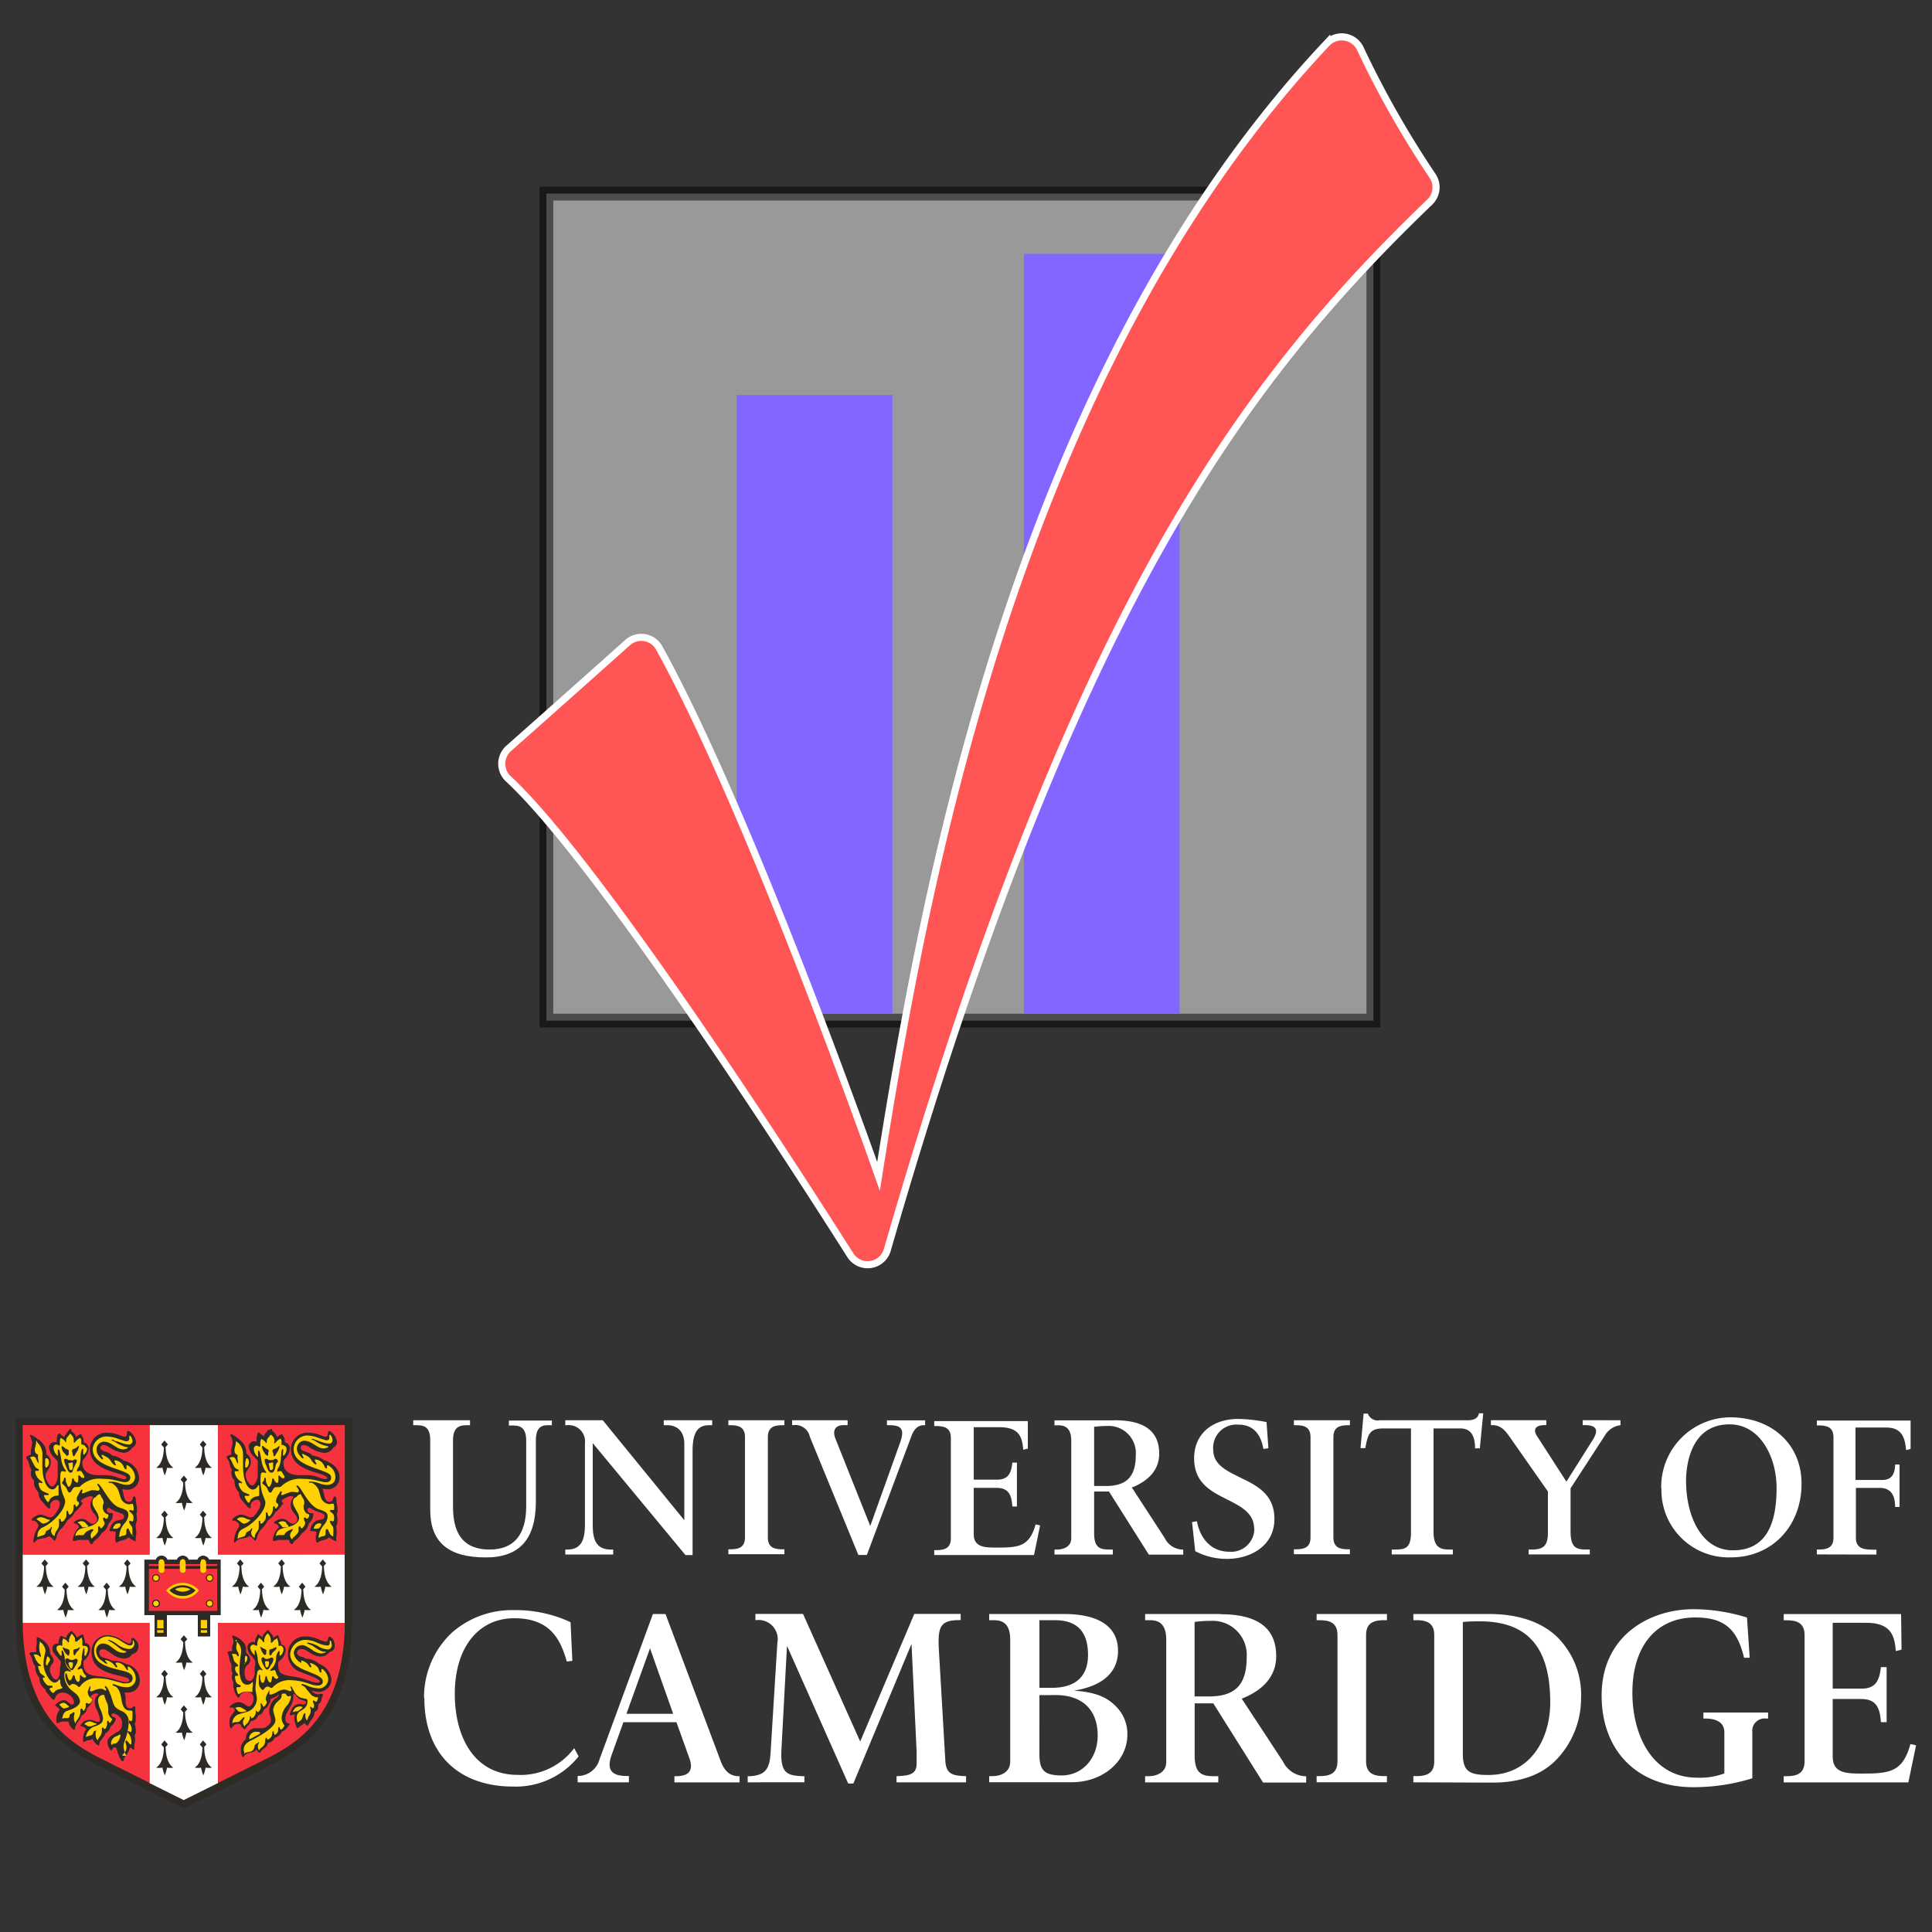 <svg id="Layer_1" data-name="Layer 1" xmlns="http://www.w3.org/2000/svg" width="250" height="250" viewBox="0 0 250 250">
  <rect x="0" y="0" width="250" height="250" fill="#333333" stroke="none"/>
  <defs>
    <style>
      .cls-1, .cls-2 {
        fill: none;
        stroke-width: 0.24px;
      }

      .cls-1 {
        stroke: #ffd100;
      }

      .cls-1, .cls-10, .cls-2, .cls-8 {
        stroke-miterlimit: 10;
      }

      .cls-2 {
        stroke: #171314;
      }

      .cls-3 {
        fill: #2e2a25;
      }

      .cls-4, .cls-8 {
        fill: #fff;
      }

      .cls-5 {
        fill: #f7323f;
      }

      .cls-6 {
        fill: #ffd100;
      }

      .cls-7 {
        fill: #221f1f;
      }

      .cls-8 {
        stroke: #000;
        stroke-width: 1.79px;
        opacity: 0.5;
      }

      .cls-9 {
        fill: #8366ff;
      }

      .cls-10 {
        fill: #f55;
        stroke: #fff;
        stroke-width: 0.92px;
      }
    </style>
  </defs>
  <title>brand</title>
  <g>
    <path class="cls-1" d="M43.55,211.06a23.79,23.79,0,0,1-1,6.15,15.2,15.2,0,0,1-2.34,4.64,16.33,16.33,0,0,1-5.64,4.52c-.13.07-1,.52-5.31,2.66v-18H43.55m-25.24,0v18c-4.29-2.14-5.18-2.59-5.31-2.66a16.33,16.33,0,0,1-5.64-4.52A15.19,15.19,0,0,1,5,217.21a23.76,23.76,0,0,1-1-6.15H18.3"/>
    <path class="cls-2" d="M43.57,185.45H29.26V200.1H43.57V185.45Zm-25.27,0H4V200.1H18.3V185.45Z"/>
    <path class="cls-3" d="M23.78,234l-.43-.23c-.64-.32-10.7-5.32-11.3-5.65-3.26-1.77-10-5.46-10-18.38V183.47H45.56v26.27c0,12.92-6.78,16.6-10,18.38-.6.33-10.72,5.36-11.3,5.65l-.43.23Z"/>
    <path class="cls-4" d="M28.21,201.15V184.41H19.35v16.74H2.94v8.59h0c0,.09,0,.18,0,.28h16.4v20.71l4.43,2.2h0l4.43-2.2V210h16.4c0-.09,0-.18,0-.28v-8.59Z"/>
    <polygon class="cls-5" points="19.35 201.15 19.35 184.41 2.94 184.41 2.94 201.15 19.35 201.15 19.35 201.15"/>
    <polygon class="cls-5" points="28.21 201.15 44.62 201.15 44.62 184.41 28.21 184.41 28.21 201.15 28.21 201.15"/>
    <path class="cls-5" d="M19.35,210H2.94c.09,12,6.25,15.48,9.55,17.27.33.18,3.84,1.93,6.86,3.43V210Z"/>
    <path class="cls-5" d="M28.21,210v20.71c3-1.5,6.52-3.25,6.86-3.43,3.3-1.79,9.46-5.27,9.55-17.27Z"/>
    <path class="cls-3" d="M33.85,205.71l.34-.4-.43-.51-.43.51.34.4c0,.2,0,2-1,2.61a2.38,2.38,0,0,0,.82,0,5.22,5.22,0,0,0,.3,1,5.26,5.26,0,0,0,.3-1,2.38,2.38,0,0,0,.82,0c-1-.63-1-2.41-1-2.61Z"/>
    <path class="cls-3" d="M36.52,202.7l.34-.4-.43-.51-.43.51.34.4c0,.2,0,2-1,2.61a2.38,2.38,0,0,0,.82,0,5.23,5.23,0,0,0,.3,1,5.26,5.26,0,0,0,.3-1,2.38,2.38,0,0,0,.82,0c-1-.63-1-2.41-1-2.61Z"/>
    <path class="cls-3" d="M39.19,205.71l.34-.4-.43-.51-.43.51.34.4c0,.2,0,2-1,2.61a2.38,2.38,0,0,0,.82,0,5.22,5.22,0,0,0,.3,1,5.26,5.26,0,0,0,.3-1,2.38,2.38,0,0,0,.82,0c-1-.63-1-2.41-1-2.61Z"/>
    <path class="cls-3" d="M41.86,202.7l.34-.4-.43-.51-.43.51.34.4c0,.2,0,2-1,2.61a2.38,2.38,0,0,0,.82,0,5.25,5.25,0,0,0,.3,1,5.25,5.25,0,0,0,.3-1,2.38,2.38,0,0,0,.82,0c-1-.63-1-2.41-1-2.61Z"/>
    <path class="cls-3" d="M31.18,202.7l.34-.4-.43-.51-.43.51.34.4c0,.2,0,2-1,2.61a2.38,2.38,0,0,0,.82,0,5.22,5.22,0,0,0,.3,1,5.25,5.25,0,0,0,.3-1,2.38,2.38,0,0,0,.82,0c-1-.63-1-2.41-1-2.61Z"/>
    <path class="cls-3" d="M8.55,205.71l.34-.4-.43-.51-.43.51.34.4c0,.2,0,2-1,2.61a2.38,2.38,0,0,0,.82,0,5.26,5.26,0,0,0,.3,1,5.28,5.28,0,0,0,.3-1,2.38,2.38,0,0,0,.82,0c-1-.63-1-2.41-1-2.61Z"/>
    <path class="cls-3" d="M11.22,202.7l.34-.4-.43-.51-.43.51.34.4c0,.2,0,2-1,2.61a2.38,2.38,0,0,0,.82,0,5.24,5.24,0,0,0,.3,1,5.25,5.25,0,0,0,.3-1,2.38,2.38,0,0,0,.82,0c-1-.63-1-2.41-1-2.61Z"/>
    <path class="cls-3" d="M13.89,205.71l.34-.4-.43-.51-.43.51.34.4c0,.2,0,2-1,2.61a2.37,2.37,0,0,0,.82,0,5.24,5.24,0,0,0,.3,1,5.26,5.26,0,0,0,.3-1,2.38,2.38,0,0,0,.82,0c-1-.63-1-2.41-1-2.61Z"/>
    <path class="cls-3" d="M16.56,202.7l.34-.4-.43-.51-.43.51.34.4c0,.2,0,2-1,2.61a2.38,2.38,0,0,0,.82,0,5.28,5.28,0,0,0,.3,1,5.26,5.26,0,0,0,.3-1,2.38,2.38,0,0,0,.82,0c-1-.63-1-2.41-1-2.61Z"/>
    <path class="cls-3" d="M5.88,202.7l.34-.4-.43-.51-.43.51.34.4c0,.2,0,2-1,2.61a2.38,2.38,0,0,0,.82,0,5.26,5.26,0,0,0,.3,1,5.22,5.22,0,0,0,.3-1,2.38,2.38,0,0,0,.82,0c-1-.63-1-2.41-1-2.61Z"/>
    <path class="cls-3" d="M23.89,212.51l.34-.4-.43-.51-.43.51.34.4c0,.2,0,2-1,2.61a2.37,2.37,0,0,0,.82,0,5.27,5.27,0,0,0,.3,1,5.27,5.27,0,0,0,.3-1,2.37,2.37,0,0,0,.82,0c-1-.63-1-2.41-1-2.61Z"/>
    <path class="cls-3" d="M23.89,221.58l.34-.4-.43-.51-.43.51.34.4c0,.2,0,2-1,2.61a2.38,2.38,0,0,0,.82,0,5.26,5.26,0,0,0,.3,1,5.26,5.26,0,0,0,.3-1,2.38,2.38,0,0,0,.82,0c-1-.63-1-2.41-1-2.61Z"/>
    <path class="cls-3" d="M26.37,217l.34-.4-.43-.51-.43.51.34.4c0,.2,0,2-1,2.61a2.38,2.38,0,0,0,.82,0,5.24,5.24,0,0,0,.3,1,5.25,5.25,0,0,0,.3-1,2.38,2.38,0,0,0,.82,0c-1-.63-1-2.41-1-2.61Z"/>
    <path class="cls-3" d="M21.38,217l.34-.4-.43-.51-.43.51.34.4c0,.2,0,2-1,2.61a2.38,2.38,0,0,0,.82,0,5.27,5.27,0,0,0,.3,1,5.23,5.23,0,0,0,.3-1,2.38,2.38,0,0,0,.82,0c-1-.63-1-2.41-1-2.61Z"/>
    <path class="cls-3" d="M26.37,226.12l.34-.4-.43-.51-.43.51.34.4c0,.2,0,2-1,2.61a2.38,2.38,0,0,0,.82,0,5.24,5.24,0,0,0,.3,1,5.25,5.25,0,0,0,.3-1,2.38,2.38,0,0,0,.82,0c-1-.63-1-2.41-1-2.61Z"/>
    <path class="cls-3" d="M21.38,226.12l.34-.4-.43-.51-.43.51.34.4c0,.2,0,2-1,2.61a2.38,2.38,0,0,0,.82,0,5.27,5.27,0,0,0,.3,1,5.23,5.23,0,0,0,.3-1,2.38,2.38,0,0,0,.82,0c-1-.63-1-2.41-1-2.61Z"/>
    <path class="cls-3" d="M23.89,191.85l.34-.4-.43-.51-.43.51.34.4c0,.2,0,2-1,2.61a2.39,2.39,0,0,0,.82,0,5.26,5.26,0,0,0,.3,1,5.26,5.26,0,0,0,.3-1,2.39,2.39,0,0,0,.82,0c-1-.63-1-2.41-1-2.61Z"/>
    <path class="cls-3" d="M26.37,187.31l.34-.4-.43-.51-.43.51.34.4c0,.2,0,2-1,2.61a2.38,2.38,0,0,0,.82,0,5.24,5.24,0,0,0,.3,1,5.25,5.25,0,0,0,.3-1,2.37,2.37,0,0,0,.82,0c-1-.63-1-2.41-1-2.61Z"/>
    <path class="cls-3" d="M21.38,187.31l.34-.4-.43-.51-.43.51.34.4c0,.2,0,2-1,2.61a2.38,2.38,0,0,0,.82,0,5.26,5.26,0,0,0,.3,1,5.22,5.22,0,0,0,.3-1,2.38,2.38,0,0,0,.82,0c-1-.63-1-2.41-1-2.61Z"/>
    <path class="cls-3" d="M26.37,196.39l.34-.4-.43-.51-.43.51.34.4c0,.2,0,2-1,2.61a2.39,2.39,0,0,0,.82,0,5.23,5.23,0,0,0,.3,1,5.24,5.24,0,0,0,.3-1,2.38,2.38,0,0,0,.82,0c-1-.63-1-2.41-1-2.61Z"/>
    <path class="cls-3" d="M21.38,196.39l.34-.4-.43-.51-.43.51.34.4c0,.2,0,2-1,2.61a2.39,2.39,0,0,0,.82,0,5.26,5.26,0,0,0,.3,1,5.22,5.22,0,0,0,.3-1,2.39,2.39,0,0,0,.82,0c-1-.63-1-2.41-1-2.61Z"/>
    <path class="cls-3" d="M15.8,192.67l.06.21c.05.19.09.34.11.45.17.79.32,1,.71,1a.46.46,0,0,0,.46-.31l.08-.28a.13.13,0,0,1,.13-.1c.15,0,.22.16.23.51a6.21,6.21,0,0,0,.1.68,3.53,3.53,0,0,1,.05.61,1,1,0,0,1-.08.44,5.91,5.91,0,0,1,.08.85,2.08,2.08,0,0,0-.1,1.35,2.61,2.61,0,0,1,0,.46,3.44,3.44,0,0,0-.07.48.59.59,0,0,0,0,.19.65.65,0,0,1,0,.17s0,.07,0,.07l-.28-.11-.31-.17a1.48,1.48,0,0,1-.32-.25c-.27.24-.35.28-1.06.47a1,1,0,0,0-.31.13.44.44,0,0,1-.18.1c-.12,0-.18-.19-.18-.59a3.18,3.18,0,0,1,.08-.77,1.58,1.58,0,0,0-.5-.12l-.21,0h-.05s-.07-.06-.07-.13a1.08,1.08,0,0,1,.09-.3l.14-.33a1.19,1.19,0,0,1,.33-.4.89.89,0,0,1,.36-.21l.5-.1c.3-.06.47-.22.47-.42s-.13-.34-.43-.44l-.6-.21a3.22,3.22,0,0,1-.54-.26c-.33-.2-.39-.22-.47-.22s-.19.09-.19.25a.39.39,0,0,0,.39.42l.14,0,.14,0c.06,0,.1,0,.1.11v.06l0,.24a1.94,1.94,0,0,1-.45.84l-.12.17a1.92,1.92,0,0,1-.75,1.1l-.15.11-.11.19a2.33,2.33,0,0,1-.28.33,2.57,2.57,0,0,1-.35.32,1.32,1.32,0,0,0-.28.25l-.14.24a.13.13,0,0,1-.11.07c-.12,0-.24-.13-.31-.35s-.1-.21-.2-.21l-.24,0-.19,0h-.5a2.24,2.24,0,0,0-.76.14l-.14,0s-.06,0-.09-.09a.2.2,0,0,1,0-.11,2.64,2.64,0,0,1,.42-1.11,1.48,1.48,0,0,1,.38-.44.62.62,0,0,0-.39-.47l-.24-.07a.07.07,0,0,1-.06-.07c0-.07.11-.17.32-.28a1.73,1.73,0,0,1,.76-.22,1.14,1.14,0,0,1,.71.29c.38.29.48.35.66.35a.6.6,0,0,0,.58-.56,1.29,1.29,0,0,0-.37-.74,1.71,1.71,0,0,1-.5-1.13,1.42,1.42,0,0,1,.16-.65l.14-.21a.26.26,0,0,0,0-.13c0-.09-.11-.16-.25-.16a2.36,2.36,0,0,0-1,.36c-.17.1-.28.22-.28.3a.13.13,0,0,0,.06.11l.15.1a.07.07,0,0,1,0,.06.26.26,0,0,1-.06.11l-.28.36a4.65,4.65,0,0,1-.58.61l-.14.14-.11.21a2.19,2.19,0,0,1-.61.63l-.19.15a1.27,1.27,0,0,0-.11.19,3.08,3.08,0,0,1-.18.29,3.13,3.13,0,0,1-.33.43l-.39.39a2.29,2.29,0,0,0-.39.86c-.1.31-.19.49-.24.49s-.06,0-.11-.09c-.28-.31-.51-.5-.64-.5a.39.39,0,0,0-.15.07,1.09,1.09,0,0,1-.38.14l-.51.1a1.09,1.09,0,0,0-.77.42c-.05.06-.1.1-.12.1s-.07-.07-.07-.16v-.13l.07-.37a3.1,3.1,0,0,1,.28-.9l.23-.43a.48.48,0,0,0,.07-.23.76.76,0,0,0-.74-.65c-.1,0-.14,0-.14-.09s.11-.21.27-.33a1.7,1.7,0,0,1,.88-.36,1.91,1.91,0,0,1,.63.17l.31.13a.82.82,0,0,0,.31.07c.32,0,.64-.3,1-1a1.46,1.46,0,0,0,.25-.71c0-.35-.17-.57-.44-.57a.89.89,0,0,0-.6.26.63.63,0,0,0-.21.43V195c0,.13,0,.2-.12.2s-.32-.19-.87-.85a1.64,1.64,0,0,1-.51-1.2c-.47-.6-.59-.86-.59-1.28l0-.29a1.33,1.33,0,0,1-.42-1,.72.72,0,0,1,.1-.37,1.43,1.43,0,0,1-.26-.54l-.07-.29a1.5,1.5,0,0,0-.22-.51c-.13-.18-.14-.2-.14-.27s.11-.23.6-.35A2.27,2.27,0,0,1,4,188a1.7,1.7,0,0,1,0-.33l.1-.52a2.77,2.77,0,0,0,.06-.45,1.44,1.44,0,0,0-.1-.44,1.52,1.52,0,0,0-.12-.32.54.54,0,0,1-.08-.19s0-.08.1-.08a2.32,2.32,0,0,1,.88.53A2.19,2.19,0,0,1,6,187.92c0,.06,0,.16,0,.28a1.24,1.24,0,0,1,.58,1,1.73,1.73,0,0,1-.28.89l-.28.43a.84.84,0,0,0-.12.46,1.61,1.61,0,0,0,.26.83c.21.38.39.53.62.53s.69-.64.69-1.36v-.35a3.56,3.56,0,0,1,0-.46q0-.32,0-.4v-.55a.41.41,0,0,0-.14-.27l-.3-.33a2.17,2.17,0,0,1-.69-1.28.71.71,0,0,1,.71-.74,1,1,0,0,1,.29.05v-.09c0-.61.13-1.07.29-1.07l.07,0,.25.22.31.2.08.08c0-.17,0-.19.18-.39l.19-.26.14-.21L9,185c0-.07.07-.1.12-.1s.07.05.12.2.05.12.29.33a.9.9,0,0,1,.17.18,1.84,1.84,0,0,1,.11.28l0,.11a.84.84,0,0,1,.28-.25l.21-.12a.45.45,0,0,1,.15-.07s0,0,.07.08l.11.21a1.06,1.06,0,0,1,.2.5v.3a.78.78,0,0,1,.63.87,2,2,0,0,1-.54,1.19c-.24.28-.27.34-.27.54,0,1,.72,1.62,2,1.64h.93a4.49,4.49,0,0,1,1.52.25,3.65,3.65,0,0,0,1,.27.32.32,0,0,0,.18-.06.17.17,0,0,0,.08-.12c0-.19-.34-.35-1.46-.67-2.29-.65-3.27-1.57-3.27-3.09a2.13,2.13,0,0,1,2.24-2.08,4.86,4.86,0,0,1,1.39.24l.57.21a.88.88,0,0,0,.3.06c.19,0,.29-.16.3-.49,0-.17,0-.24.16-.24s.41.2.63.51a1.8,1.8,0,0,1,.38.91.79.79,0,0,1-.49.73A1.36,1.36,0,0,1,16,188a4.51,4.51,0,0,1-1.92-.76,1.37,1.37,0,0,0-.67-.25.36.36,0,0,0-.41.36c0,.2.16.33.56.47a2,2,0,0,1,1,.54A2.81,2.81,0,0,1,16,189a2.46,2.46,0,0,1,2,2.17,1.5,1.5,0,0,1-1.5,1.6,2.69,2.69,0,0,1-.66-.08"/>
    <path class="cls-6" d="M17.18,198.76a1.52,1.52,0,0,1-.05-.34v-.11l0-.22v-.18a.7.7,0,0,0-.1-.42l-.17-.22a1,1,0,0,1-.14-.27.36.36,0,0,1,0-.12.09.09,0,0,1,.1-.1s.05,0,.18.08a.29.29,0,0,0,.14,0c.08,0,.13-.13.13-.37a.82.82,0,0,0-.08-.48l-.21-.24-.18-.15a.19.19,0,0,1-.07-.12.1.1,0,0,1,.11-.1,1.15,1.15,0,0,1,.31.07h.06c.06,0,.08,0,.08-.12v-.05l0-.29-.08-.31c0-.1,0-.11-.11-.11h0l-.35.07h-.06a1.24,1.24,0,0,1-1.08-.87l-.28-.9a1.86,1.86,0,0,0-.67-.85.61.61,0,0,0-.28-.15l-.25,0s-.08,0-.08-.07.05-.08.17-.08l.46,0a3.6,3.6,0,0,1,.75.19,2.94,2.94,0,0,0,.93.2,1,1,0,0,0,1.11-1,1.76,1.76,0,0,0-.57-1.23,1.28,1.28,0,0,0-.46-.31.07.07,0,0,0-.07.07V190c0,.07,0,.12-.1.12s-.15-.09-.24-.28a1.33,1.33,0,0,0-1.11-.87c-.07,0-.12,0-.12.07a.72.72,0,0,0,.07.2l.11.25a.47.47,0,0,1,0,.13s0,0-.06,0a.4.4,0,0,1-.24-.13l-.21-.22-.18-.28a1.26,1.26,0,0,0-.57-.49l-.33-.18a.37.37,0,0,0-.17-.06.06.06,0,0,0-.07.07.29.29,0,0,0,.05.15.76.76,0,0,1,.14.28.08.08,0,0,1-.07.08c-.11,0-.33-.22-.53-.51a1.42,1.42,0,0,1-.25-.78,1,1,0,0,1,1-1,2.13,2.13,0,0,1,1,.35l.65.4a1.72,1.72,0,0,0,.76.25,1.88,1.88,0,0,0,.41-.07l.17-.07s.07-.05.07-.08a.06.06,0,0,0,0-.06l-.08,0-.31-.06a1.75,1.75,0,0,1-.37-.14,6.63,6.63,0,0,1-.7-.35,2.72,2.72,0,0,0-.46-.26c-.11,0-.18-.09-.18-.13a.05.05,0,0,1,.06-.06.31.31,0,0,1,.15.05,1.07,1.07,0,0,0,.51.2l.6.21a3.67,3.67,0,0,0,.92.19.46.46,0,0,0,.46-.46,1.21,1.21,0,0,0-.24-.61s-.07-.07-.09-.07-.09,0-.09.11v.11l0,.17a.3.3,0,0,1-.28.32.74.74,0,0,1-.22,0l-.9-.29a4.66,4.66,0,0,0-1.49-.32A1.79,1.79,0,0,0,12,187.48c0,1.11.78,1.82,2.7,2.48s2.16.81,2.16,1.29a.59.59,0,0,1-.6.53,1.84,1.84,0,0,1-.33,0l-.95-.22a7,7,0,0,0-1.73-.2,3.54,3.54,0,0,0-2.78.88.45.45,0,0,1-.41.18H9.79a.44.44,0,0,0-.39.25l-.24.38a.2.2,0,0,1-.16.08c-.13,0-.2-.09-.34-.43a1.18,1.18,0,0,0-.29-.42L8.09,192a.17.17,0,0,1-.07-.11.28.28,0,0,1,.06-.13,1,1,0,0,0,.2-.36c0-.18,0-.19.12-.19s.11.09.12.4a1,1,0,0,0,.11.37l.15.33a.13.13,0,0,0,.13.07c.14,0,.33-.34.38-.7s.07-.39.13-.39a.07.07,0,0,1,.06,0s.06.1.12.25a.56.56,0,0,0,.18.21.57.57,0,0,0,.17.1h0c.11,0,.15-.07.18-.34v-.14l0-.2,0-.13c0-.09,0-.14.08-.14a.16.16,0,0,1,.1.06l.14.14a.4.4,0,0,0,.27.14c.12,0,.19,0,.19-.12a.72.72,0,0,0-.13-.32l-.1-.18c-.11-.21-.2-.29-.3-.29h-.14l-.17.07-.11,0s0,0,0-.06a1.26,1.26,0,0,1,.24-.57,2.74,2.74,0,0,0,.22-1.09c0-.73.14-1.2.25-1.2s.1.06.1.21v.32c0,.13,0,.23.06.23s.26-.18.37-.46a.86.86,0,0,0,.07-.28l0-.06L10.9,187l-.28-.08a.16.16,0,0,1-.1-.06v-.34l0-.17-.06-.14-.07-.15a1.57,1.57,0,0,0-.56.42c-.11.15-.17.2-.22.2a.07.07,0,0,1-.07-.07,1.3,1.3,0,0,1,0-.23v-.08a1,1,0,0,0-.48-.78l-.08.11-.1.14-.17.2a.81.81,0,0,0-.14.28.54.54,0,0,0,0,.16v.07c0,.12,0,.15-.06.15l0,0-.1-.14-.15-.17L8,186.14l-.12-.1-.06.12a.7.7,0,0,0-.07.22l0,.22v.28c0,.12,0,.17-.1.17a.5.5,0,0,1-.16-.07.4.4,0,0,0-.2-.06.35.35,0,0,0-.36.38,1.22,1.22,0,0,0,.22.73l.18.24c.05.06.14.12.15.08l0-.29,0-.24v-.11c0-.09,0-.15.08-.15s.13.09.18.32l.11.52.11.65a2.59,2.59,0,0,0,.17.56,2.9,2.9,0,0,0,.24.49c.15.2.17.23.17.27a.06.06,0,0,1-.06.06l-.13,0a.58.58,0,0,0-.17-.06l-.11,0c-.22,0-.27.19-.27,1.12a5.64,5.64,0,0,0,.27,1.7l.29.74a.92.92,0,0,1,.07.34c0,1-1.34,2.61-2.82,3.34a1.14,1.14,0,0,0-.76,1.14v.18a1.88,1.88,0,0,1,.47-.19c.41-.11.49-.16.56-.36l.05-.18c0-.07.06-.09.38-.26a.58.58,0,0,0,.22-.18c.07-.12.13-.18.17-.18s.05,0,.05,0v0l-.14.4,0,.1a.76.76,0,0,0,.46.69,1.26,1.26,0,0,1,.18-.58l.25-.39a1,1,0,0,0,.13-.6,2.56,2.56,0,0,0,0-.43v-.11c0-.07,0-.11.1-.11s.09,0,.09,0l.06.26a.13.13,0,0,0,.13.1c.13,0,.31-.17.49-.49a.74.74,0,0,0,.1-.37l0-.19,0-.21v0c0-.09.05-.16.12-.16s.06,0,.06,0l.08.32a.22.22,0,0,0,.18.18c.09,0,.25-.16.35-.35a1.23,1.23,0,0,0,.13-.57c0-.3,0-.38.14-.38s.06,0,.07,0l.06.18c0,.07.06.11.1.11s.21-.17.32-.35a.26.26,0,0,0,0-.13c0-.06,0-.12-.13-.19s-.15-.14-.15-.32a.83.83,0,0,1,.15-.49l.18-.33c.18-.34.24-.43.3-.43a.12.12,0,0,1,.1.12.26.26,0,0,1,0,.11.47.47,0,0,0-.06.17.1.1,0,0,0,.1.1.54.54,0,0,0,.25-.08l.39-.15.46-.17a.82.82,0,0,1,.28,0l.25,0,.32.06a.24.24,0,0,0,.24-.23.86.86,0,0,0-.22-.42.24.24,0,0,1-.07-.13l0-.06a.09.09,0,0,1,.07-.06c.09,0,.31.23.51.54,1.2,1.88,1.63,2.34,2.43,2.59s1,.44,1,.93a1.83,1.83,0,0,1-.43,1,2.71,2.71,0,0,0-.75,1.75v.1l.15-.07.22-.1.35-.07a.3.3,0,0,0,.2-.28v0l0-.31v0a.41.41,0,0,1,.13-.29.12.12,0,0,1,.07,0,.14.14,0,0,1,.11.09l.22.47a.8.8,0,0,0,.49.42"/>
    <path class="cls-6" d="M6,188.68c-.1,0-.15.09-.16.28l0,.26a2.35,2.35,0,0,0,0,.34c0,.2.06.35.14.35s.23-.17.3-.36a.93.93,0,0,0,.06-.32,1,1,0,0,0-.06-.31c-.05-.14-.13-.22-.21-.22"/>
    <path class="cls-6" d="M4.82,186.65l.19.19a2.19,2.19,0,0,1,.47,1.59c0,.16,0,.27,0,.72,0,.23,0,.42,0,.57,0,1.72.56,3,1.3,3,.23,0,.39-.11.6-.44,0-.05.09-.1.13-.1s.07,0,.07.11l0,.31,0,.26,0,.29,0,.26v0a.12.12,0,0,1-.1.13l-.25,0a1.09,1.09,0,0,0-.39.15,1.12,1.12,0,0,0-.36.28l-.15.32a.11.11,0,0,1-.09.07c-.08,0-.21-.14-.36-.39a1.34,1.34,0,0,1-.2-.45s0-.06.12-.06h.44a.1.1,0,0,0,.08-.1.09.09,0,0,0-.06-.08l-.63-.27a1,1,0,0,1-.47-.46A1.88,1.88,0,0,1,5,192c0-.09,0-.14.11-.14l.1,0a.56.56,0,0,0,.18.06.1.1,0,0,0,.1-.09.26.26,0,0,0-.11-.15,1.67,1.67,0,0,1-.82-1.19c0-.1,0-.16.08-.16h.1l.18,0h0a.11.11,0,0,0,.12-.11s0-.09-.11-.13l-.22-.13a.61.61,0,0,1-.19-.2l-.24-.44-.19-.38-.13-.24-.08-.11a.88.88,0,0,1,.43-.11c.19,0,.31.12.44.46s.18.36.23.36,0,0,0-.16a1.54,1.54,0,0,0-.06-.41,1,1,0,0,1,0-.31l0-.19-.17-.08a.37.37,0,0,1-.13-.14.6.6,0,0,1-.11-.32,1.1,1.1,0,0,1,0-.25,3.85,3.85,0,0,0,.18-.91v-.12l.13.14Z"/>
    <path class="cls-6" d="M6.49,196.68a1.56,1.56,0,0,1-.4-.1l-.26-.11a1.4,1.4,0,0,0-.53-.14.85.85,0,0,0-.58.24l.12.1.28.19.26.21a.37.37,0,0,0,.23.08,1.31,1.31,0,0,0,.88-.47"/>
    <path class="cls-6" d="M11.84,199.21a.78.78,0,0,1,.28-.36c.39-.33.57-.58.57-.78v-.31c0-.18,0-.24.12-.24a.09.09,0,0,1,.09,0l.07.17a.12.12,0,0,0,.12.06c.05,0,.13-.06.2-.16l.14-.19a.42.42,0,0,0,.07-.43l-.1-.22a.66.66,0,0,1-.06-.22c0-.09,0-.14.12-.14a.12.12,0,0,1,.1,0l.11.14a.14.14,0,0,0,.11,0,.19.19,0,0,0,.14-.12l.11-.22a.33.33,0,0,0,0-.12s0-.09-.13-.13l-.18-.08a1,1,0,0,1-.42-.89.41.41,0,0,1,0-.15l.1-.24a.56.56,0,0,0,0-.22.79.79,0,0,0-.14-.43l-.18-.29c-.08-.22-.12-.28-.19-.28l-.07,0-.1.06-.15.08-.18.22-.19.1a.65.65,0,0,0-.23.51c0,.36,0,.46.52,1.28a1.72,1.72,0,0,1,.28.79q0,.85-1.53,1.22l-.64.15a1.1,1.1,0,0,0-.85,1,1,1,0,0,1,.62-.12h.24c.19,0,.21,0,.33-.18a1.05,1.05,0,0,1,.46-.39l.22-.1.18-.1H12s.08,0,.08.06a.45.45,0,0,1-.13.24.73.73,0,0,0-.22.54.52.52,0,0,0,.15.37"/>
    <path class="cls-6" d="M10.09,197.05a1.6,1.6,0,0,1,.42.38c.13.18.15.2.28.2l.2,0,.12,0c.23,0,.31-.08.31-.13a.18.18,0,0,0-.07-.12l-.15-.14L11,197a.75.75,0,0,0-.46-.16.88.88,0,0,0-.5.17"/>
    <path class="cls-6" d="M14.6,197.81H15a.61.61,0,0,0,.61-.54c0-.1-.09-.15-.25-.15-.37,0-.61.22-.76.7"/>
    <path class="cls-3" d="M9.41,188.2c0,.13.08.24.15.24s.13-.15.27-.4a2.45,2.45,0,0,0,.39-.84c0-.06,0-.1-.07-.1h0l-.15.14a1.24,1.24,0,0,1-.47.25c-.16.06-.21.12-.21.24l0,.11.07.2,0,.17Z"/>
    <path class="cls-3" d="M8.56,187.47l.24.13a.16.16,0,0,1,.1.13l0,.09a1,1,0,0,0,0,.3.24.24,0,0,1-.28.25s0,0-.13-.15l-.31-.35a1.29,1.29,0,0,1-.21-.62v0c0-.08,0-.1.08-.1a.3.3,0,0,1,.15.07l.38.31Z"/>
    <path class="cls-3" d="M9.1,188.93H8.87l-.17-.1a.39.39,0,0,0-.2-.06c-.13,0-.21.07-.21.17a2,2,0,0,0,.18.62l.18.44c.16.39.31.56.52.56s.21-.18.33-.49c.28-.7.43-.8.43-1s0-.21-.19-.21l-.13,0-.22.14Z"/>
    <path class="cls-6" d="M9.09,189.32H8.91a.08.08,0,0,0-.07,0l0,.07.07.33.06.29c0,.16.09.22.21.22s.22-.09.24-.26l0-.31,0-.32a.12.12,0,0,0,0-.09.1.1,0,0,0-.07,0h0l-.22,0Z"/>
    <path class="cls-3" d="M41.75,192.67l.06.21c.05.19.09.34.11.45.17.79.32,1,.71,1a.46.46,0,0,0,.46-.31l.08-.28a.13.13,0,0,1,.13-.1c.15,0,.23.17.24.5a6.61,6.61,0,0,0,.08.68,4,4,0,0,1,.06.64,1,1,0,0,1-.08.4l0,.17a2.78,2.78,0,0,1,.06.51,1.67,1.67,0,0,1-.17,1,1.76,1.76,0,0,1,.07.5,4.17,4.17,0,0,1,0,.49l-.06.42v.25a.76.76,0,0,1,.06.17.06.06,0,0,1-.06.07l-.28-.11-.31-.17a1.43,1.43,0,0,1-.32-.25,1.13,1.13,0,0,1-.63.35,2.69,2.69,0,0,0-.72.25.45.45,0,0,1-.19.1c-.11,0-.18-.21-.18-.52a2.28,2.28,0,0,1,.1-.85,1.77,1.77,0,0,0-.51-.12l-.2,0H40.2s-.06,0-.06-.13a1.68,1.68,0,0,1,.22-.64,1.25,1.25,0,0,1,.68-.61l.5-.1c.3-.06.47-.22.47-.42s-.13-.33-.43-.44l-.58-.21a3.05,3.05,0,0,1-.56-.26l-.31-.18a.33.33,0,0,0-.15,0c-.12,0-.2.09-.2.24a.42.42,0,0,0,.4.43.37.37,0,0,0,.14,0l.13,0c.06,0,.11.06.11.15a1.75,1.75,0,0,1-.32.88l-.17.21-.13.17a1.87,1.87,0,0,1-.75,1.1l-.15.11-.11.19a2.45,2.45,0,0,1-.28.33,2.62,2.62,0,0,1-.35.32,1.32,1.32,0,0,0-.28.25l-.14.24a.12.12,0,0,1-.11.07c-.12,0-.24-.13-.31-.35s-.1-.21-.2-.21l-.24,0-.19,0h-.49a2.23,2.23,0,0,0-.78.14.37.37,0,0,1-.14,0c-.07,0-.11-.07-.11-.21a2.56,2.56,0,0,1,.78-1.54.59.59,0,0,0-.38-.47l-.25-.07a.08.08,0,0,1,0-.07c0-.09.1-.18.32-.28a1.48,1.48,0,0,1,.73-.22,1.12,1.12,0,0,1,.73.29c.38.29.48.35.66.35a.6.6,0,0,0,.58-.56,1.29,1.29,0,0,0-.37-.74,1.79,1.79,0,0,1-.5-1.18,1.33,1.33,0,0,1,.29-.81.34.34,0,0,0,.06-.15c0-.08-.13-.15-.27-.15a1.49,1.49,0,0,0-.58.17c-.42.19-.67.37-.67.48a.15.15,0,0,0,.07.12l.14.1a.07.07,0,0,1,0,.06.23.23,0,0,1-.06.11l-.28.36a3.18,3.18,0,0,1-.58.61.54.54,0,0,0-.14.14l-.11.21a2.36,2.36,0,0,1-.6.63l-.19.15a1.25,1.25,0,0,0-.13.19,4.16,4.16,0,0,1-.51.72l-.38.39a2.8,2.8,0,0,0-.4.86c-.11.34-.19.49-.24.49s-.06,0-.11-.09c-.27-.31-.51-.5-.63-.5a.43.43,0,0,0-.16.07,1.15,1.15,0,0,1-.37.14l-.5.1a1.07,1.07,0,0,0-.78.42c0,.06-.09.1-.11.1s-.09-.07-.09-.17v-.12l.07-.37a3.08,3.08,0,0,1,.28-.9l.25-.43a.47.47,0,0,0,.07-.22c0-.32-.3-.58-.75-.65-.09,0-.14,0-.14-.1s.11-.19.28-.32a1.6,1.6,0,0,1,.85-.36,1.84,1.84,0,0,1,.64.17l.31.13a.82.82,0,0,0,.31.07c.32,0,.64-.3,1-1a1.46,1.46,0,0,0,.25-.72c0-.35-.16-.56-.44-.56a.83.83,0,0,0-.59.26.67.67,0,0,0-.23.44V195c0,.11,0,.16-.12.16s-.23-.1-.47-.39l-.39-.46a1.58,1.58,0,0,1-.53-1.2,2,2,0,0,1-.59-1.28l0-.29a1.22,1.22,0,0,1-.4-1,.62.62,0,0,1,.08-.37,1.42,1.42,0,0,1-.26-.54l-.07-.29a1.51,1.51,0,0,0-.22-.51c-.13-.18-.14-.21-.14-.26s.14-.24.49-.33l.11,0a2.4,2.4,0,0,1,0-.31,1.79,1.79,0,0,1,0-.33l.1-.52a2.75,2.75,0,0,0,.06-.46,1.38,1.38,0,0,0-.08-.43,1.2,1.2,0,0,0-.14-.32.38.38,0,0,1-.08-.18s0-.08.11-.08a.33.33,0,0,1,.14,0,5.41,5.41,0,0,1,1.35,1.07,2.05,2.05,0,0,1,.49,1.42,1.19,1.19,0,0,1,.59,1.05,1.48,1.48,0,0,1-.28.82l-.28.43a.92.92,0,0,0-.13.47,1.62,1.62,0,0,0,.26.82c.21.37.39.53.62.53s.69-.63.69-1.32v-.51l0-.33,0-.4,0-.33v-.19c0-.14,0-.18-.46-.63a2.06,2.06,0,0,1-.7-1.33.7.7,0,0,1,.71-.69,1,1,0,0,1,.29.05v-.46l.08-.36c.07-.29.1-.34.2-.34l.07,0,.25.22.3.2.08.08a.57.57,0,0,1,.18-.39l.19-.26.14-.21L35,185c.06-.08.08-.11.12-.11s.06,0,.11.2a.39.39,0,0,0,.12.18l.18.15a1,1,0,0,1,.31.57.82.82,0,0,1,.28-.25l.22-.12.15-.07s0,0,.06.08a1.47,1.47,0,0,0,.11.21c.18.29.19.33.19.52v.28a.76.76,0,0,1,.63.87,1.9,1.9,0,0,1-.53,1.19c-.24.29-.28.37-.28.59,0,1,.74,1.57,2,1.59h.92a4.5,4.5,0,0,1,1.52.25,3.66,3.66,0,0,0,1,.27c.14,0,.26-.08.26-.17s-.34-.36-1.46-.67c-2.29-.65-3.27-1.57-3.27-3.09a2.14,2.14,0,0,1,2.25-2.08,4.85,4.85,0,0,1,1.38.24l.57.21a.88.88,0,0,0,.3.06c.2,0,.27-.12.3-.49,0-.16.07-.24.17-.24s.43.23.64.51a1.84,1.84,0,0,1,.36.93.79.79,0,0,1-.49.71,1.36,1.36,0,0,1-1.21.69,4.66,4.66,0,0,1-1.92-.76,1.25,1.25,0,0,0-.67-.25.36.36,0,0,0-.41.36c0,.2.15.33.56.47.66.23.8.31,1,.54a2.81,2.81,0,0,1,1.46.58c1.27.41,2,1.19,2,2.19a1.48,1.48,0,0,1-1.48,1.57,2.69,2.69,0,0,1-.68-.08"/>
    <path class="cls-6" d="M43.13,198.76a1,1,0,0,1,0-.26l0-.19a3.75,3.75,0,0,0,0-.54.44.44,0,0,0-.1-.28l-.17-.22a.61.61,0,0,1-.15-.38c0-.08,0-.11.07-.11h.06l.12.07a.31.31,0,0,0,.14,0q.13,0,.13-.39a.75.75,0,0,0-.28-.7l-.19-.15a.15.15,0,0,1-.06-.11.1.1,0,0,1,.1-.11l.16,0,.15,0h.06s.07,0,.07-.12v0l0-.29c0-.3-.09-.42-.18-.42h0l-.36.07H42.6a1.28,1.28,0,0,1-1.08-.87l-.26-.9a1.87,1.87,0,0,0-.67-.85.65.65,0,0,0-.29-.15l-.25,0s-.08,0-.08-.07,0-.08.15-.08a3.92,3.92,0,0,1,1.23.24,3,3,0,0,0,.93.2c.7,0,1.12-.36,1.12-1a1.88,1.88,0,0,0-.26-.92,2.23,2.23,0,0,0-.65-.61.22.22,0,0,0-.11,0,.07.07,0,0,0-.07.07v.2c0,.07,0,.12-.09.12s-.16-.09-.25-.28a1.32,1.32,0,0,0-1.09-.87c-.09,0-.15,0-.15.09a.41.41,0,0,0,.07.18,1.58,1.58,0,0,1,.13.25.38.38,0,0,1,0,.12s0,0-.06,0a.4.4,0,0,1-.23-.13l-.21-.22-.18-.28a1.33,1.33,0,0,0-.56-.49l-.35-.18a.41.41,0,0,0-.18-.06.06.06,0,0,0-.07.06.3.3,0,0,0,.06.16.71.71,0,0,1,.13.28.08.08,0,0,1-.07.08c-.1,0-.27-.17-.52-.51a1.32,1.32,0,0,1-.27-.78,1,1,0,0,1,1-1,2.14,2.14,0,0,1,1,.35l.67.4a1.72,1.72,0,0,0,.76.25,1.27,1.27,0,0,0,.39-.07l.18-.07a.1.1,0,0,0,.05-.08c0-.05,0-.08-.12-.08a3.94,3.94,0,0,1-1.38-.54,3.56,3.56,0,0,0-.46-.26c-.11,0-.19-.1-.19-.15s0,0,.06,0h.08l.61.22.58.21a3.67,3.67,0,0,0,.93.19.43.43,0,0,0,.45-.45.89.89,0,0,0-.09-.39c-.08-.17-.2-.31-.24-.31s-.08.05-.08.15v.07l0,.18c0,.19-.1.31-.26.31a.76.76,0,0,1-.23,0l-.9-.29a4.47,4.47,0,0,0-1.48-.32A1.79,1.79,0,0,0,38,187.48c0,1.11.76,1.8,2.71,2.48s2.14.81,2.14,1.31a.56.56,0,0,1-.6.52,1.77,1.77,0,0,1-.33,0l-.95-.22a6.83,6.83,0,0,0-1.73-.2,3.47,3.47,0,0,0-2.76.88.49.49,0,0,1-.42.18h-.31a.44.44,0,0,0-.39.25l-.22.38a.18.18,0,0,1-.16.08c-.14,0-.22-.1-.36-.43a1.07,1.07,0,0,0-.28-.42L34,192s-.07-.07-.07-.1a.29.29,0,0,1,.07-.13,1.39,1.39,0,0,0,.13-.19.56.56,0,0,0,.07-.17v-.12a.1.1,0,0,1,.1-.07c.09,0,.11.06.11.4a1,1,0,0,0,.11.37l.15.33a.14.14,0,0,0,.13.07c.14,0,.33-.34.38-.7s.07-.39.13-.39.08,0,.2.28a.66.66,0,0,0,.17.21.41.41,0,0,0,.17.1h0c.11,0,.15-.07.18-.34v-.14l0-.2,0-.13c0-.09,0-.14.08-.14a.16.16,0,0,1,.1.06l.14.14a.4.4,0,0,0,.28.14c.12,0,.19-.05.19-.14s0-.1-.14-.31l-.1-.18c-.12-.23-.18-.29-.29-.29h-.14l-.18.07-.11,0s0,0,0-.06a1.25,1.25,0,0,1,.24-.57,3.19,3.19,0,0,0,.24-1.09l.07-.65c0-.4.09-.54.17-.54s.05,0,.06,0l0,.21V188a.76.76,0,0,0,0,.37c.06,0,.15-.07.23-.19a1,1,0,0,0,.14-.28,1.32,1.32,0,0,0,.07-.36c0-.32-.14-.46-.57-.58a.15.15,0,0,1-.08,0v-.36l0-.17-.05-.14-.07-.15-.11.07a1.47,1.47,0,0,0-.45.35c-.13.16-.17.2-.22.2a.06.06,0,0,1-.07-.06l.06-.24v0a1,1,0,0,0-.48-.82l-.1.11-.1.14-.17.2a.65.65,0,0,0-.15.41v.09c0,.11,0,.15-.07.15h0l-.11-.14-.14-.17-.25-.15-.12-.1a1.16,1.16,0,0,0-.14.7v.12c0,.13,0,.2-.11.2a.43.43,0,0,1-.17-.07.43.43,0,0,0-.21-.06.37.37,0,0,0-.35.41,1.21,1.21,0,0,0,.22.71c.11.18.25.33.32.33a1.68,1.68,0,0,0,0-.3l0-.24v-.11c0-.09,0-.15.08-.15s.13.09.18.32l.11.52.11.65a2.6,2.6,0,0,0,.17.56,2.83,2.83,0,0,0,.24.49c.15.2.17.23.17.27a.06.06,0,0,1-.06.06l-.13,0a.57.57,0,0,0-.17-.06l-.1,0c-.23,0-.28.19-.28,1.11a5.66,5.66,0,0,0,.27,1.72l.29.74a.93.93,0,0,1,.07.35c0,1-1.38,2.64-2.82,3.34-.56.27-.73.55-.78,1.32a2.65,2.65,0,0,1,.49-.19c.41-.11.5-.17.56-.36l.06-.18c0-.08.08-.12.36-.26a.57.57,0,0,0,.22-.18c.07-.12.13-.18.16-.18s.06,0,.06.07v0l-.15.4,0,.1a.76.76,0,0,0,.46.69l0-.17a1.52,1.52,0,0,1,.14-.42l.27-.39c.1-.14.11-.23.11-.59l0-.44v-.11c0-.07,0-.11.1-.11s.09,0,.09,0l0,.26a.13.13,0,0,0,.14.1c.13,0,.31-.17.49-.49a.63.63,0,0,0,.1-.33,3.19,3.19,0,0,0,0-.43v-.08a.1.1,0,0,1,.11-.11s.06,0,.07,0l.1.32c0,.11.11.18.18.18s.43-.44.46-.9c0-.29.05-.4.14-.4a.07.07,0,0,1,.07,0l.05.18c0,.07.06.11.1.11s.11-.06.19-.17a1.37,1.37,0,0,0,.13-.18.31.31,0,0,0,0-.15c0-.07,0-.09-.13-.17a.35.35,0,0,1-.15-.29,1.8,1.8,0,0,1,.33-.85c.23-.39.26-.44.31-.44a.11.11,0,0,1,.09.12.29.29,0,0,1,0,.12.52.52,0,0,0-.06.17.11.11,0,0,0,.11.1.56.56,0,0,0,.25-.08l.38-.15.47-.17a1,1,0,0,1,.29,0l.24,0,.32.06a.22.22,0,0,0,.22-.22.59.59,0,0,0-.09-.24l-.12-.19c-.06-.06-.09-.1-.09-.13l0-.06a.09.09,0,0,1,.08-.06c.11,0,.32.22.52.54,1.09,1.78,1.62,2.34,2.42,2.59s1,.43,1,.93a1.82,1.82,0,0,1-.43,1,2.91,2.91,0,0,0-.75,1.74V199l.15-.07.22-.1.35-.07a.29.29,0,0,0,.2-.29v0l0-.31v0c0-.17.08-.31.19-.31a.14.14,0,0,1,.11.08l.22.47a.8.8,0,0,0,.49.42"/>
    <path class="cls-6" d="M31.73,189.23v.36c0,.23,0,.32.12.32s.24-.17.3-.36a1.41,1.41,0,0,0,.07-.38.69.69,0,0,0-.07-.26c-.06-.15-.13-.22-.2-.22s-.17.15-.2.54"/>
    <path class="cls-6" d="M30.77,186.65l.2.19a2.16,2.16,0,0,1,.48,1.42v.23l0,.65v.55c0,1.82.53,3.06,1.31,3.06a.83.83,0,0,0,.6-.45c0-.06.08-.1.11-.1s.07,0,.07.11l0,.31,0,.26c0,.12,0,.22,0,.29a1.74,1.74,0,0,1,0,.27c0,.14,0,.16-.36.2a1,1,0,0,0-.39.15,1.39,1.39,0,0,0-.36.28l-.15.32a.11.11,0,0,1-.09.07c-.08,0-.19-.12-.34-.39a1.34,1.34,0,0,1-.2-.45s0-.06.12-.06h.43a.11.11,0,0,0,.08-.1.09.09,0,0,0-.06-.08l-.63-.27a1.15,1.15,0,0,1-.46-.46,1.43,1.43,0,0,1-.25-.61c0-.1,0-.16.11-.16l.1,0a.52.52,0,0,0,.16.06l.07,0a.1.1,0,0,0,0-.07s0-.09-.11-.14a1.69,1.69,0,0,1-.84-1.19c0-.11,0-.16.08-.16h.1l.2,0c.08,0,.13,0,.13-.11s-.05-.09-.13-.13c-.35-.17-.43-.27-.65-.77a3.12,3.12,0,0,0-.4-.72.87.87,0,0,1,.43-.11c.19,0,.31.12.44.46s.18.36.23.36,0,0,0-.16a1.59,1.59,0,0,0-.06-.42.9.9,0,0,1,0-.31l0-.19-.15-.08a.52.52,0,0,1-.24-.46,1.1,1.1,0,0,1,0-.25l.08-.32a2.71,2.71,0,0,0,.1-.59v-.12l.12.14Z"/>
    <path class="cls-6" d="M32.44,196.68a2.05,2.05,0,0,1-.67-.21,1.26,1.26,0,0,0-.52-.14.86.86,0,0,0-.59.24l.12.1.28.19.27.21a.37.37,0,0,0,.23.08c.27,0,.5-.12.88-.47"/>
    <path class="cls-6" d="M37.79,199.21a.8.8,0,0,1,.28-.36c.39-.33.57-.58.57-.78v-.31c0-.18,0-.24.12-.24a.09.09,0,0,1,.09,0l.07.17a.12.12,0,0,0,.12.06c.1,0,.17-.07.34-.35a.53.53,0,0,0,.1-.28.42.42,0,0,0,0-.16l-.1-.22a.68.68,0,0,1-.06-.22c0-.09,0-.14.12-.14a.13.13,0,0,1,.1,0l.11.14s0,0,.07,0a.24.24,0,0,0,.18-.12l.11-.22a.33.33,0,0,0,0-.13s0-.09-.11-.12l-.19-.08a1,1,0,0,1-.42-.86.62.62,0,0,1,0-.18l.08-.24a.69.69,0,0,0,0-.23.77.77,0,0,0-.14-.42,2.86,2.86,0,0,1-.17-.29c-.08-.21-.13-.28-.2-.28a.35.35,0,0,0-.18.07l-.14.08-.2.22-.2.1a.67.67,0,0,0-.23.52c0,.3.07.46.52,1.27a1.76,1.76,0,0,1,.28.79c0,.57-.58,1-1.52,1.22-1.13.23-1.37.42-1.5,1.14a1,1,0,0,1,.62-.12h.24c.19,0,.21,0,.33-.18a1,1,0,0,1,.46-.39l.22-.1.18-.1h.06c.05,0,.08,0,.08.06a.49.49,0,0,1-.13.23.8.8,0,0,0-.21.46.67.67,0,0,0,.14.45"/>
    <path class="cls-6" d="M36,197.05a1.59,1.59,0,0,1,.42.38c.13.18.15.2.28.2l.2,0,.13,0c.24,0,.31-.08.31-.14a.15.15,0,0,0-.06-.11l-.17-.14L37,197a.75.75,0,0,0-.44-.15,1,1,0,0,0-.52.17"/>
    <path class="cls-6" d="M40.54,197.81H41a.41.41,0,0,0,.27-.06,1.12,1.12,0,0,0,.26-.32.32.32,0,0,0,.05-.16c0-.09-.09-.15-.24-.15-.38,0-.62.21-.76.7"/>
    <path class="cls-3" d="M35.36,188.2c0,.13.08.24.15.24s.15-.2.3-.44a2.16,2.16,0,0,0,.36-.79c0-.06,0-.1-.07-.1h0l-.15.14a1.61,1.61,0,0,1-.46.25c-.18.06-.23.12-.23.24l0,.11.12.24,0,.12Z"/>
    <path class="cls-3" d="M34.13,187.17a.31.31,0,0,0-.16-.07c-.06,0-.08,0-.08.1v0a1.58,1.58,0,0,0,.05.24,1.21,1.21,0,0,0,.18.39l.21.35a.72.72,0,0,0,.3.19h0a.07.07,0,0,0,.07-.06l0-.28.07-.25v-.06a.18.18,0,0,0-.11-.16l-.24-.13-.37-.31Z"/>
    <path class="cls-3" d="M35.05,188.93h-.24l-.17-.1a.38.38,0,0,0-.2-.06.19.19,0,0,0-.2.21,1.92,1.92,0,0,0,.18.58l.18.44c.15.39.31.56.52.56s.33-.15.44-.44l.15-.63c.07-.19.26-.28.26-.41a.35.35,0,0,0-.33-.31l-.08,0-.21.14Z"/>
    <path class="cls-6" d="M35,189.32h-.17a.09.09,0,0,0-.07,0l0,.07.07.33.06.29c0,.16.06.22.18.22a.27.27,0,0,0,.27-.26l0-.31c0-.2,0-.31,0-.32a.12.12,0,0,0,0-.09.11.11,0,0,0-.07,0h0l-.22,0Z"/>
    <path class="cls-3" d="M16.07,218.93a2.14,2.14,0,0,1,.18.66l0,.58c0,.59.22.88.58.88a.43.43,0,0,0,.31-.1l.15-.15.06,0c.1,0,.15.06.15.18l0,.23a3.17,3.17,0,0,0,.06.64,3.78,3.78,0,0,1,0,.56,1.48,1.48,0,0,1-.13.68,2.64,2.64,0,0,1,.15.84,1.13,1.13,0,0,1-.17.68,1.86,1.86,0,0,1,.07.47,3.27,3.27,0,0,1-.06.53,2.92,2.92,0,0,0-.06.67v0c0,.09,0,.13-.08.13a.25.25,0,0,1-.17-.11c-.08-.11-.14-.15-.2-.15s-.13.05-.27.47a1.84,1.84,0,0,1-.33.52,1.19,1.19,0,0,0-.25.4c0,.17-.07.26-.08.29a.11.11,0,0,1-.08.07h0c-.23,0-.49-.49-.76-1.42-.08-.26-.17-.38-.31-.38a.28.28,0,0,0-.24.16l-.08.19a.09.09,0,0,1-.07.06c-.11,0-.28-.2-.39-.46a1.76,1.76,0,0,1-.14-.64c0-.44.32-.76,1.29-1.31a1.07,1.07,0,0,0,.59-1.08,1.06,1.06,0,0,0-.5-1,1.12,1.12,0,0,0-.62-.31.22.22,0,0,0-.24.2c0,.13.08.21.26.27s.31.15.31.25a1.32,1.32,0,0,1-.24.5,1.28,1.28,0,0,1-.45.46,1.26,1.26,0,0,1-.67.9,1.47,1.47,0,0,1-.28.51l-.29.38a1.21,1.21,0,0,0-.21.43c0,.21-.05.25-.13.25s-.34-.2-.56-.49A.67.67,0,0,1,12,225a.71.71,0,0,1-.47.17,1.17,1.17,0,0,0-.38.1,1.07,1.07,0,0,1-.32.14c-.06,0-.08,0-.08-.13v-.31a2.17,2.17,0,0,1,.42-1.24,1.38,1.38,0,0,0-.68-.36c-.08,0-.1,0-.1,0a.56.56,0,0,1,.13-.26,2.12,2.12,0,0,1,.25-.28,1.38,1.38,0,0,1,.81-.29,2.53,2.53,0,0,1,.79.2,1,1,0,0,0,.33.07c.15,0,.24-.1.24-.27a3.74,3.74,0,0,0-.41-1.28,2.55,2.55,0,0,1-.27-.92,1.34,1.34,0,0,1,.51-1.13.58.58,0,0,0-.31-.08.78.78,0,0,0-.43.14c-.21.12-.32.23-.32.3s0,.07.11.12.13.1.13.21a1.6,1.6,0,0,1-.68,1.1,1.22,1.22,0,0,1-.75,1,1.35,1.35,0,0,1-.31.64,2.41,2.41,0,0,0-.51,1c0,.15-.07.21-.11.21s-.18-.09-.32-.24A2.34,2.34,0,0,1,9,223.2a1.3,1.3,0,0,1-.15-.44.59.59,0,0,1-.2,0H8.35a1.72,1.72,0,0,0-.79.17l-.12.06c-.09,0-.16-.19-.16-.42a2.22,2.22,0,0,1,.46-1.37,2.37,2.37,0,0,1-.26-.25.46.46,0,0,0-.11-.1l-.15-.08c-.05,0-.08-.06-.08-.09s.2-.27.45-.42a1.27,1.27,0,0,1,.67-.25c.23,0,.35.06.63.31s.33.25.43.25a.26.26,0,0,0,.2-.13.35.35,0,0,0,.07-.21,1.5,1.5,0,0,0-.67-.95,1.52,1.52,0,0,0-.83-.26.94.94,0,0,0-.87.5l-.15.32c0,.07-.08.11-.13.11s-.14,0-.45-.41l-.36-.42a1.11,1.11,0,0,1-.22-.36.83.83,0,0,0-.07-.18l-.14-.11a1.82,1.82,0,0,1-.6-1.15l0-.18a2.3,2.3,0,0,1-.54-1.38.61.61,0,0,1,0-.19c-.2-.2-.22-.25-.38-.78a2,2,0,0,0-.32-.72.24.24,0,0,1-.06-.11c0-.08.12-.14.32-.17l.28,0,.28,0,0-.38a2.68,2.68,0,0,1,.07-.63,1.69,1.69,0,0,0,0-.29s0-.11,0-.24a1.22,1.22,0,0,0,0-.21.36.36,0,0,1,0-.12s0-.07.08-.07a.48.48,0,0,1,.18.06,3.47,3.47,0,0,1,.6.36,2.13,2.13,0,0,1,.86,1.31v.11c0,.12,0,.19,0,.2a.42.42,0,0,0,.1.23l.15.21a1.06,1.06,0,0,1,.22.55c0,.13,0,.19-.25.51a1.06,1.06,0,0,0-.24.62,1.88,1.88,0,0,0,.28.88c.16.29.35.45.53.45s.45-.27.49-1c0-.39.06-.73.11-1.06v-.19c0-.09,0-.14-.14-.27l-.42-.49c-.4-.46-.52-.7-.52-1a.6.6,0,0,1,.62-.65l.17,0v-.11a1.47,1.47,0,0,1,.07-.38c.09-.3.2-.53.25-.53a.38.38,0,0,1,.13.07l.25.1a1.67,1.67,0,0,1,.28.14,1.23,1.23,0,0,1,.22-.49c.18-.23.38-.42.46-.42s.12.06.23.17l.26.28a1,1,0,0,1,.15.26l.06.12.17-.1.22-.13.26-.13a.41.41,0,0,1,.14-.07s.07.08.18.54a3.18,3.18,0,0,1,.1.61.69.69,0,0,1,.65.79,2.09,2.09,0,0,1-.69,1.4.42.42,0,0,0-.16.34c0,1.23.43,1.62,2,1.78a9.81,9.81,0,0,1,2.36.5,4.7,4.7,0,0,0,1.16.25c.26,0,.41-.1.41-.26s-.19-.34-1.29-.57c-2.58-.54-3.59-1.42-3.59-3.12a2.07,2.07,0,0,1,2.12-2.12,3.39,3.39,0,0,1,1.76.6c.7.41.84.47,1,.47s.26-.12.26-.42.06-.29.18-.29a.73.73,0,0,1,.43.29,1,1,0,0,1,.32.79,1,1,0,0,1-.79,1l-.12.14a1.14,1.14,0,0,1-1,.43,2.32,2.32,0,0,1-1.23-.4L14,213.7a1.23,1.23,0,0,0-.7-.29.42.42,0,0,0-.45.46.63.63,0,0,0,.49.6l.63.2a3.21,3.21,0,0,1,.6.25l.31,0a2.64,2.64,0,0,1,1.18.29l.25.11.35.1a2.13,2.13,0,0,1,1.43,2,1.51,1.51,0,0,1-1.67,1.59l-.32,0Z"/>
    <path class="cls-6" d="M15.83,227.19l.08-.17.2-.21a1,1,0,0,0,.25-.72,1.53,1.53,0,0,0-.07-.45,1.13,1.13,0,0,1-.06-.25c0-.09.07-.17.13-.17a.17.17,0,0,1,.1.07l.21.24a.49.49,0,0,0,.33.21v-.42a1.62,1.62,0,0,0-.31-.94.63.63,0,0,1-.16-.28c0-.05,0-.1.08-.1l.06,0c.13.1.2.14.24.14s.13-.17.13-.35a1.29,1.29,0,0,0-.28-.78l-.17-.21a.13.13,0,0,1,0-.08.11.11,0,0,1,.12-.1.29.29,0,0,1,.17.07.22.22,0,0,0,.11,0c.11,0,.15-.15.15-.57v-.42c0-.29,0-.35-.17-.35h-.11c-.68,0-1-.43-1.17-1.59-.13-.84-.44-1.43-.82-1.56-.23-.08-.31-.13-.31-.19s.06-.08.13-.08a.93.93,0,0,1,.26.07,3.89,3.89,0,0,0,1.43.33,1.14,1.14,0,0,0,1.19-1.11,1.9,1.9,0,0,0-.63-1.35.79.79,0,0,0-.35-.21h0l-.07,0,0,.2.05.14,0,.06a.06.06,0,0,1-.07.05.12.12,0,0,1-.1-.06l-.25-.38a1.32,1.32,0,0,0-1-.54c-.11,0-.19.05-.19.13a.31.31,0,0,0,.08.16.48.48,0,0,1,.13.22l0,.06s0,.05-.06.06h0c-.07,0-.1,0-.4-.38a1.79,1.79,0,0,0-1-.56.15.15,0,0,0-.1,0,.09.09,0,0,0,0,.05.25.25,0,0,0,.1.16.48.48,0,0,1,.15.21s0,.05-.08.05-.26-.12-.59-.38a1.57,1.57,0,0,1-.75-1.24.91.91,0,0,1,.88-1,1.72,1.72,0,0,1,.93.33l.68.51a1.8,1.8,0,0,0,1.09.36.52.52,0,0,0,.24-.06c.06,0,.1-.07.1-.09s-.05,0-.13-.06a1.57,1.57,0,0,1-.58-.25l-.7-.53a4.69,4.69,0,0,0-.54-.38c-.37-.19-.44-.24-.44-.28s0,0,.08,0l.12,0,.36.15a4.15,4.15,0,0,1,.58.35,2.76,2.76,0,0,0,1.56.66.69.69,0,0,0,.72-.7.54.54,0,0,0-.06-.24l-.07-.14s-.07-.09-.08-.07l0,.06,0,.29,0,.1a.49.49,0,0,1-.1.14.31.31,0,0,1-.26.1c-.21,0-.46-.12-1.11-.53a3.44,3.44,0,0,0-1.72-.64,1.8,1.8,0,0,0-1.81,1.8c0,1.39.85,2,3.52,2.6,1,.22,1.46.52,1.46,1s-.33.67-.86.67a2,2,0,0,1-.38,0l-1.43-.39a7.22,7.22,0,0,0-1.86-.26,2.5,2.5,0,0,0-2.23,1c-.06.08-.11.13-.15.13a.22.22,0,0,1-.12-.06l-.19-.15a.94.94,0,0,0-.5-.19.44.44,0,0,0-.29.12.35.35,0,0,1-.14.1c-.08,0-.22-.17-.33-.4a2.22,2.22,0,0,1-.24-.95c0-.14,0-.24.11-.24s.08,0,.1.11l.11.4c.06.23.19.4.28.4s.12-.06.2-.17a.65.65,0,0,0,.11-.2c.09-.25.11-.29.18-.29s.12,0,.18.3a.86.86,0,0,0,.09.24,1.28,1.28,0,0,0,.17.25.2.2,0,0,0,.14.07c.12,0,.23-.2.23-.43v-.06l0-.26c0-.1,0-.13.07-.13s.06,0,.1.07a.73.73,0,0,0,.24.19.47.47,0,0,0,.2.07.22.22,0,0,0,.14-.07.16.16,0,0,0,.06-.11s0-.1-.2-.25a1.78,1.78,0,0,1-.28-.56c0-.11-.09-.18-.13-.18l-.09,0-.18.07-.13.06h0a.1.1,0,0,1-.11-.1.85.85,0,0,1,.28-.33.51.51,0,0,0,.18-.38c0-.23.05-.42.1-.42l0-.49a5,5,0,0,1,.21-1c0-.05,0-.09.06-.09s.07.11.07.22V214c0,.18,0,.27.08.27s.13-.09.19-.24l.12-.32a.73.73,0,0,0,.06-.26.42.42,0,0,0-.39-.47l-.1,0-.1,0a.16.16,0,0,1-.13-.18v-.48l-.06-.29v-.14l-.12.07-.15.13-.22.18-.18.15a.16.16,0,0,1-.1,0c-.11,0-.12,0-.12-.25v-.05c0-.18-.08-.31-.36-.65l-.07-.08-.05.1-.15.25-.15.39,0,.25c0,.07,0,.13-.06.13s-.08,0-.13-.1a1.08,1.08,0,0,0-.6-.4l0,.1c-.05.16-.08.26-.08.29v.46c0,.08,0,.12-.08.12h0l-.08-.07a.26.26,0,0,0-.17,0c-.26,0-.42.14-.42.36s.06.29.31.68c.11.17.25.31.3.31s.06-.09.06-.2l0-.17a.69.69,0,0,1,0-.21c0-.08,0-.12.07-.12s.25.36.31.86l.05.51a1.72,1.72,0,0,0,.17.56,1.42,1.42,0,0,0,.36.51c.13.09.22.19.22.24a.08.08,0,0,1-.07.08l-.28-.1-.12,0c-.28,0-.37.16-.37.64a2.66,2.66,0,0,0,.82,1.76l.64.52a1.49,1.49,0,0,1,.57,1c0,.41-.45.81-1.21,1.08l-.46.17c-.36.13-.5.36-.64,1a1.13,1.13,0,0,1,.38-.07h.27a.29.29,0,0,0,.32-.27v-.13s.05-.09.13-.13l.19-.1.15-.12a.13.13,0,0,1,.08,0,.08.08,0,0,1,.08.09.38.38,0,0,1,0,.13,1.37,1.37,0,0,0-.07.48,1.17,1.17,0,0,0,.23.77,1,1,0,0,1,0-.18,2.28,2.28,0,0,1,.24-.37,1.85,1.85,0,0,0,.36-.85v-.06l0-.32a.21.21,0,0,1,.07-.15.15.15,0,0,1,.1,0c.06,0,.1,0,.14.14s.07.13.1.13.14-.13.21-.28a.78.78,0,0,0,.07-.29.49.49,0,0,0,0-.18.49.49,0,0,1,0-.16s0-.05.06-.09l.07,0,.08,0,.12.08a.22.22,0,0,0,.11,0,.3.3,0,0,0,.2-.15,1.19,1.19,0,0,0,.2-.4s0-.06-.1-.12a1,1,0,0,1-.46-.74.58.58,0,0,1,0-.2l.14-.38.11-.29,0,0s.08,0,.08.11a.47.47,0,0,1,0,.16.91.91,0,0,0-.06.26.13.13,0,0,0,.15.15.6.6,0,0,0,.23-.06,2.83,2.83,0,0,1,1-.28.77.77,0,0,1,.51.18.26.26,0,0,0,.13.06.12.12,0,0,0,.08-.06.13.13,0,0,0,0-.07.31.31,0,0,0-.08-.18.33.33,0,0,1-.1-.2.07.07,0,0,1,.07-.07c.22,0,.56.69.89,1.78.26.86.33,1,1.15,1.42a1.5,1.5,0,0,1,1,1.42,8,8,0,0,1-.53,2.47,1.72,1.72,0,0,0,0,1.4c.05.18.08.29.1.32a1.75,1.75,0,0,0,.11.21"/>
    <path class="cls-6" d="M12.61,225.24a2.31,2.31,0,0,1,.26-.47,1.34,1.34,0,0,0,.31-.68v-.22c0-.21,0-.31.12-.31a.08.08,0,0,1,.07,0l.07.11a.11.11,0,0,0,.1.06.26.26,0,0,0,.16-.12,1,1,0,0,0,.16-.5v-.31c0-.08,0-.12.11-.12s.08,0,.12.13.07.11.1.11a.16.16,0,0,0,.12-.08l.11-.17.08-.13,0-.07s0-.07-.1-.13a1.13,1.13,0,0,1-.39-1,4.37,4.37,0,0,0-.07-.76l-.25-.6a3.81,3.81,0,0,1-.17-.5c0-.13-.07-.17-.17-.17a.69.69,0,0,0-.66.75,3.51,3.51,0,0,0,.3,1.13,3.29,3.29,0,0,1,.34,1.15c0,.51-.2.73-.91,1a1.73,1.73,0,0,0-1.31,1.43l.14-.06.19-.07.22-.06a.51.51,0,0,0,.38-.26l.06-.19a.14.14,0,0,1,.08-.1l.13-.06.13-.06,0,.06-.06.18a1.22,1.22,0,0,0,0,.32,1,1,0,0,0,.24.7"/>
    <path class="cls-6" d="M5.14,212.38a.92.92,0,0,1,0,.16,3,3,0,0,1-.06.36l0,.28a2.28,2.28,0,0,0,.12.73,1.09,1.09,0,0,1,.09.32v.06c0,.06,0,.1-.05.1a.31.31,0,0,1-.14-.09.78.78,0,0,0-.51-.21l-.24,0,.07.15.21.52.29.44.3.21a.33.33,0,0,1,.08.08.18.18,0,0,1,0,.09.05.05,0,0,1-.06,0H5s-.08,0-.08.06a2.11,2.11,0,0,0,.12.41l.14.4.24.22.25.18a.24.24,0,0,1,.12.16s0,.08,0,.08H5.61s-.07,0-.07.11a1.23,1.23,0,0,0,.28.54c.22.29.37.39.61.39h.21c.1,0,.16,0,.16.13s0,.1-.13.12-.25.08-.25.17a.31.31,0,0,0,.07.15l.11.15c.09.13.2.21.26.21a.34.34,0,0,0,.2-.13.88.88,0,0,1,.45-.31c.48-.12.58-.17.58-.29A.36.36,0,0,0,8,218.3a1.29,1.29,0,0,1-.21-.68c0-.17,0-.29-.11-.29s-.07,0-.11.11a.62.62,0,0,1-.49.29c-.48,0-1.06-.75-1.35-1.75a2.77,2.77,0,0,1-.1-.75,3.92,3.92,0,0,1,.1-.85l.15-.68,0-.19a1.65,1.65,0,0,0-.81-1.13"/>
    <path class="cls-6" d="M6.14,214.31a2.46,2.46,0,0,0-.2.91c0,.16.05.29.12.29s.05,0,.07-.07l.15-.28.1-.17a.5.5,0,0,0,.1-.21.62.62,0,0,0-.35-.47"/>
    <path class="cls-6" d="M7.67,220.58l.07.07.11.11c.27.28.31.31.44.31a1.52,1.52,0,0,0,.52-.14c.06,0,.1-.07.1-.1s0-.08-.14-.15l-.15-.14a.79.79,0,0,0-.37-.2,1,1,0,0,0-.58.24"/>
    <path class="cls-6" d="M10.9,223.1a1.38,1.38,0,0,1,.28.14l.22.14a.63.63,0,0,0,.22,0,.48.48,0,0,0,.17,0l.29-.11.28-.1c.07,0,.13-.07.13-.11s-.06-.05-.15-.07l-.21-.07c-.34-.14-.39-.16-.51-.16a.93.93,0,0,0-.71.34"/>
    <path class="cls-6" d="M14.41,225.9c.09-.22.16-.26.47-.28s.7-.66.7-1.09c0,0,0-.08,0-.08l-.09,0-.21.12-.4.18a1,1,0,0,0-.51.76,1,1,0,0,0,.08.34"/>
    <path class="cls-3" d="M8.41,213.81l.14.2a1.31,1.31,0,0,0,.3.22s.06,0,.09-.12l.06-.21v-.23c0-.18-.08-.25-.46-.35-.09,0-.13,0-.19-.07a.39.39,0,0,0-.17-.08s-.06,0-.06,0l0,.06.07.21.2.35Z"/>
    <path class="cls-3" d="M9.9,213.81l-.18.32-.07.08h0c-.07,0-.15-.17-.15-.34l0-.28c0-.11.09-.17.26-.2a.81.81,0,0,0,.28-.08l.22-.15h0a.06.06,0,0,1,.06.07v0l-.1.24-.31.33Z"/>
    <path class="cls-3" d="M9.53,214.76l.22-.11.11,0c.11,0,.19.08.19.23a1.81,1.81,0,0,1-.29.68c-.18.33-.32.56-.46.56s-.48-.32-.76-.85a.91.91,0,0,1-.11-.39c0-.18.08-.27.22-.27a.28.28,0,0,1,.16,0l.13.08a.65.65,0,0,0,.35.11.55.55,0,0,0,.24-.06"/>
    <path class="cls-6" d="M9.21,215.09l-.15,0H9c-.09,0-.13.05-.13.15a1.31,1.31,0,0,0,.25.6.13.13,0,0,0,.11.06c.09,0,.15-.17.2-.45l0-.21v0c0-.09,0-.12-.1-.12h0"/>
    <path class="cls-3" d="M40.27,218.72a1.21,1.21,0,0,0,.86.53,1.78,1.78,0,0,0,.37-.06l.18,0c.07,0,.1,0,.1.09a1,1,0,0,1-.07.26,1.32,1.32,0,0,0-.08.25l-.06.29-.14.25-.19.18-.06.06v.19a.75.75,0,0,1-.38.72l-.1.07,0,.11a3.38,3.38,0,0,1-.14.49,2.85,2.85,0,0,1-.26.39,2.53,2.53,0,0,0-.35.57c-.06.14-.1.18-.19.18s-.27-.17-.3-.37l-.07.08-.17.11-.27.18-.22.17-.15.15a.12.12,0,0,1-.08,0c-.07,0-.14-.12-.21-.35l-.14-.46a1.56,1.56,0,0,1-.06-.45,1,1,0,0,1,.1-.5,1.72,1.72,0,0,0-.5.1l-.12,0s-.07,0-.07-.09a.86.86,0,0,1,.06-.21l.18-.47a1.18,1.18,0,0,1,1-.7,1.21,1.21,0,0,1,.35.07.75.75,0,0,0,.21,0,.28.28,0,0,0,.29-.27.21.21,0,0,0-.11-.18l-.5-.15a1.15,1.15,0,0,1-.61-.46c-.19-.22-.27-.28-.33-.28s-.08,0-.08.1v.27a2.56,2.56,0,0,1-.39,1.26l-.39.71a1.73,1.73,0,0,0-.26.85c0,.28.12.53.28.57l.21.05.07,0a.13.13,0,0,1,0,.08.25.25,0,0,1-.07.13l-.25.32a1.19,1.19,0,0,1-.68.51,1.35,1.35,0,0,1-.93.81l-.06.1a1.13,1.13,0,0,1-.77.56h-.05a1.09,1.09,0,0,1-.49.71l-.32.23a.55.55,0,0,0-.07.13c-.06.14-.12.2-.2.2s-.27-.14-.36-.4l-.13.08-.26.18a3.18,3.18,0,0,1-.49.14,1.3,1.3,0,0,0-.71.35l-.12.21-.06,0c-.07,0-.15-.1-.18-.22a3.41,3.41,0,0,1-.13-.78,1.7,1.7,0,0,1,.67-1.32v-.12a1.31,1.31,0,0,1,1.45-1.29h.14l.47,0h0a1.15,1.15,0,0,0,.75-.31c.34-.28.44-.45.44-.76a2.16,2.16,0,0,0-.13-.56,2,2,0,0,1,.89-2.34c.15-.1.26-.24.26-.32s0-.06,0-.06a.35.35,0,0,0-.18.11,1.59,1.59,0,0,1-.33.21l-.22.11-.25.1c-.08,0-.12.07-.12.12a.38.38,0,0,0,0,.13.33.33,0,0,1,0,.1.39.39,0,0,1-.07.16l-.19.32a1.18,1.18,0,0,1-.57.56c-.16.46-.38.69-.71.74-.26.53-.49.71-1,.76a1.71,1.71,0,0,1-.42.64,1.37,1.37,0,0,0-.18.22c-.11.19-.12.21-.17.21a.69.69,0,0,1-.32-.21.83.83,0,0,1-.12-.17l-.13-.22c0-.07-.08-.1-.13-.1H31l-.31,0a1,1,0,0,0-.56.32l-.17.25a.08.08,0,0,1-.07,0c-.12,0-.2-.27-.2-.73a1.43,1.43,0,0,1,.2-.86l.39-.54a.39.39,0,0,0,.08-.21.28.28,0,0,0-.07-.18.45.45,0,0,0-.22-.17l-.29,0c-.05,0-.07,0-.07,0a.17.17,0,0,1,0-.1,1.33,1.33,0,0,1,.35-.31,1.53,1.53,0,0,1,.8-.29,1.36,1.36,0,0,1,.73.24l.4.26a.35.35,0,0,0,.19.06c.19,0,.33-.11.46-.36a1.34,1.34,0,0,0,.18-.64.86.86,0,0,0-.89-.9,1.18,1.18,0,0,0-.72.28.46.46,0,0,0-.14.15l-.11.25c0,.06-.07.1-.1.1s-.23-.2-.36-.46a3,3,0,0,1-.19-.5,2.28,2.28,0,0,1-.12-.69l0-.38A1.4,1.4,0,0,1,30,217a1.55,1.55,0,0,1,.1-.49,1,1,0,0,1-.15-.62v-.17l0-.19,0-.17c-.13-.17-.17-.29-.31-.9a1.87,1.87,0,0,0-.18-.58.2.2,0,0,1,0-.08c0-.08.19-.15.42-.15l.2,0a.65.65,0,0,1-.06-.28,1.73,1.73,0,0,1,.1-.55,1.06,1.06,0,0,0,.09-.34,1.33,1.33,0,0,0-.06-.42l-.11-.28a.4.4,0,0,1,0-.14s0,0,.07,0a2.35,2.35,0,0,1,1.2.68,1.5,1.5,0,0,1,.54,1.27l0,.3a1.24,1.24,0,0,1,.54.9.72.72,0,0,1-.28.57,1.2,1.2,0,0,0-.46,1c0,.74.22,1.14.63,1.14s.63-.39.68-1l0-.53c0-.14,0-.3.07-.5a2.59,2.59,0,0,0,0-.36c0-.19-.12-.42-.49-.85a1.54,1.54,0,0,1-.52-1.06.7.7,0,0,1,.7-.74.49.49,0,0,1,.27.08,1.33,1.33,0,0,1,.15-.63c.11-.27.22-.46.28-.46a.16.16,0,0,1,.08.06l.18.15.14.1.12.13a1.34,1.34,0,0,1,.43-.71c.19-.19.27-.25.3-.25a.15.15,0,0,1,.1.07l.17.22.24.27a.74.74,0,0,1,.17.43l.14-.08.22-.13.17-.11.09,0s0,0,.07.1l.08.32.18.36a.69.69,0,0,1,.07.36v.09h.09c.27,0,.51.32.51.7a2,2,0,0,1-.91,1.47,1.12,1.12,0,0,0-.06.37c0,1.11.29,1.34,2,1.59a9.37,9.37,0,0,1,1.14.24l1.1.36a2.75,2.75,0,0,0,.82.18c.21,0,.32-.06.32-.17s-.28-.36-1.13-.69l-1.21-.47A2.4,2.4,0,0,1,37.27,214a2.2,2.2,0,0,1,2.25-2.25,4.64,4.64,0,0,1,1.64.35,4.14,4.14,0,0,0,1,.33c.17,0,.26-.12.29-.36s.08-.29.19-.29.36.16.49.42a1.66,1.66,0,0,1,.18.72.79.79,0,0,1-.68.85,1.35,1.35,0,0,1-1.12.58c-.55,0-.83-.11-1.77-.7a1.19,1.19,0,0,0-.73-.26.52.52,0,0,0-.58.48c0,.25.21.42.67.54a.73.73,0,0,1,.46.24.9.9,0,0,1,.23,0,2.45,2.45,0,0,1,1.48.65,2.37,2.37,0,0,1,1.62,2,1.65,1.65,0,0,1-1.57,1.63,5.5,5.5,0,0,1-1.07-.17"/>
    <path class="cls-6" d="M39.76,222.57l.06-.15.06-.2A1.17,1.17,0,0,1,40,222a1.12,1.12,0,0,0,.21-.69.58.58,0,0,0-.07-.27.33.33,0,0,1,0-.13.11.11,0,0,1,0-.06.09.09,0,0,1,.06,0h0a.25.25,0,0,1,.14.1c.06.07.11.11.14.11s.13-.11.16-.26,0-.13,0-.14a1.32,1.32,0,0,0-.13-.39.34.34,0,0,1,0-.14.08.08,0,0,1,.08-.09.36.36,0,0,1,.18.12.17.17,0,0,0,.11.06c.09,0,.15-.09.22-.31a1.25,1.25,0,0,0,.06-.22s0-.06,0-.06h0l-.16,0a1.18,1.18,0,0,1-.78-.38l-.39-.47a5,5,0,0,1-.35-.46l-.32-.21A.16.16,0,0,1,39,218c0-.05.05-.09.13-.09a3.32,3.32,0,0,1,.72.26,4.34,4.34,0,0,0,1.41.31,1.21,1.21,0,0,0,1.21-1.19,1.77,1.77,0,0,0-.55-1.15.5.5,0,0,0-.26-.17.08.08,0,0,0-.08.08.44.44,0,0,0,0,.16.35.35,0,0,1,0,.13c0,.06,0,.1-.07.1s-.18-.14-.25-.39-.27-.49-.7-.71a1.5,1.5,0,0,0-.44-.16s0,0,0,.06a.31.31,0,0,0,.06.16.68.68,0,0,1,.11.27h0c0,.05,0,.08-.08.08s-.11,0-.31-.33a1.61,1.61,0,0,0-.63-.47.71.71,0,0,0-.24-.06h0c-.05,0-.09,0-.09.05A.59.59,0,0,0,39,215l0,.08a.07.07,0,0,1-.07.08,1.5,1.5,0,0,1-.55-.45,1.39,1.39,0,0,1-.36-.83,1.08,1.08,0,0,1,1.08-1,.8.8,0,0,1,.36.07l.49.25.57.38a2.28,2.28,0,0,0,1,.38,1.52,1.52,0,0,0,.44-.09c.14,0,.22-.09.22-.14h0l0,0-.31,0a2.66,2.66,0,0,1-.86-.39l-.64-.42-.57-.24s-.07,0-.07-.07a.06.06,0,0,1,.07-.05l.16,0,.53.15a3.83,3.83,0,0,1,.64.29,3,3,0,0,0,1.24.44.52.52,0,0,0,.56-.52,2,2,0,0,0-.05-.4.55.55,0,0,0-.08-.18s-.05-.05-.07-.05-.06,0-.06.11v.18c0,.26-.1.35-.38.35a3.9,3.9,0,0,1-1.25-.37,4,4,0,0,0-1.49-.36,2,2,0,0,0-2,1.83c0,.84.56,1.49,1.7,2l1.18.49c1,.4,1.34.69,1.34,1.07s-.3.52-.75.52a3.13,3.13,0,0,1-.9-.2,8.18,8.18,0,0,0-2.46-.5,3,3,0,0,0-2.35.9c-.08.08-.12.11-.19.11a.41.41,0,0,1-.2-.08.67.67,0,0,0-.31-.1.51.51,0,0,0-.33.18l-.14.18a.18.18,0,0,1-.12.08c-.1,0-.28-.17-.39-.38a1.3,1.3,0,0,1-.14-.36,2.12,2.12,0,0,1,0-.38v-.26l0-.28c0-.13,0-.21,0-.24a.07.07,0,0,1,.07-.06c.07,0,.1.07.1.22V217c0,.4.16.76.33.76s.26-.24.35-.72c0-.1.06-.15.11-.15s.09.07.13.28a1.21,1.21,0,0,0,.21.44.24.24,0,0,0,.16.11c.11,0,.19-.17.24-.57,0-.16.07-.25.12-.25a.07.07,0,0,1,.06,0l.1.15a.38.38,0,0,0,.15.14.41.41,0,0,0,.16.06.2.2,0,0,0,.13-.06c.06-.06.1-.1.1-.11A.28.28,0,0,0,36,217a1.36,1.36,0,0,1-.25-.46l-.12-.32a.2.2,0,0,0-.07-.1h-.13l-.29.08h-.09a.06.06,0,0,1-.07-.07.28.28,0,0,1,.11-.16,2,2,0,0,0,.64-1.43,1.44,1.44,0,0,1,.28-.82c0-.05.07-.08.09-.08s.08,0,.08.12a.57.57,0,0,1,0,.2.49.49,0,0,0,0,.17v.05l0,.08.15-.06.17-.19a1,1,0,0,0,.18-.57.45.45,0,0,0-.11-.32c-.09-.1-.15-.15-.21-.15h-.19c-.09,0-.13,0-.13-.08l0-.11v-.15l-.08-.35-.07-.17,0-.14-.1.07-.21.12a.7.7,0,0,0-.17.15c-.2.24-.21.25-.29.25s-.08,0-.08-.05v-.06a1.44,1.44,0,0,0,0-.29,1.32,1.32,0,0,0-.39-.81,1.25,1.25,0,0,0-.45.88v.17c0,.06,0,.1-.06.1h0a.17.17,0,0,1-.1-.07l-.17-.22-.22-.18-.11-.1-.06.11a1.48,1.48,0,0,0-.19.67c0,.19,0,.24-.07.24l-.09,0c-.21-.12-.23-.13-.32-.13a.41.41,0,0,0-.42.44,1.1,1.1,0,0,0,.17.46c.13.23.32.43.4.43s0,0,0-.09v-.27l0-.18v0c0-.05,0-.08.06-.08s.24.37.33,1.1a2.15,2.15,0,0,0,.54,1.35c.07.07.11.12.11.15a.05.05,0,0,1-.06,0,.44.44,0,0,1-.18-.07.3.3,0,0,0-.15,0,.4.4,0,0,0-.32.34l-.13.79-.1,1.11a3,3,0,0,0,.08.83,3.58,3.58,0,0,1,.1.66,1.79,1.79,0,0,1-1.38,1.75l-.89.26a1.23,1.23,0,0,0-.9,1.21.64.64,0,0,1,.4-.17l.26,0a.73.73,0,0,0,.24-.07l.15-.15.24-.26c.09-.1.17-.16.22-.16s.06,0,.06.08a.51.51,0,0,1-.1.23.66.66,0,0,0-.1.36.86.86,0,0,0,.23.55.94.94,0,0,1,.06-.17A2.82,2.82,0,0,1,32,223a1.53,1.53,0,0,0,.33-.63c0-.22,0-.29.08-.29s.05,0,.08.13a.17.17,0,0,0,0,.08.14.14,0,0,0,.08.06l.11-.06a1,1,0,0,0,.22-.19,1.16,1.16,0,0,0,.21-.51v-.18s0-.09,0-.09.1.07.15.15,0,.07.09.07h0a.21.21,0,0,0,.12-.06.83.83,0,0,0,.28-.52v-.26l-.06-.21v0a.08.08,0,0,1,.07-.08c.06,0,.13.09.23.29s.09.14.13.14.12,0,.25-.24l.13-.18a.24.24,0,0,0,0-.14.25.25,0,0,0,0-.14l-.11-.17a.28.28,0,0,1,0-.14,1.36,1.36,0,0,1,.21-.65,3.29,3.29,0,0,0,.18-.35c0-.06,0-.08.08-.08s0,0,0,.07v.38c0,.05.05.07.12.07l.14,0,.35-.13a2.38,2.38,0,0,0,.32-.15,1.87,1.87,0,0,1,1-.36,1.69,1.69,0,0,1,.66.2.38.38,0,0,0,.14,0,.17.17,0,0,0,.12-.07.17.17,0,0,0,0-.11.35.35,0,0,0-.06-.17.66.66,0,0,1-.08-.21.06.06,0,0,1,.06-.06.15.15,0,0,1,.1.07l.32.56a1.65,1.65,0,0,0,.89.85l.61.14c.19,0,.24.12.24.35a1.21,1.21,0,0,1-.56,1l-.5.32a.92.92,0,0,0-.33.7,3.79,3.79,0,0,0,.1.72l.1-.1.24-.14.21-.21.11-.31.11-.28c.05-.13.12-.22.16-.22s.08.08.08.21V222a1.06,1.06,0,0,0,.18.59"/>
    <path class="cls-6" d="M31.53,226.54c0-.66.24-1,1.2-1.44,1.89-1,2.91-1.84,2.91-2.51a3,3,0,0,0-.17-.75,2.43,2.43,0,0,1-.12-.6,1.7,1.7,0,0,1,.58-1.06l.26-.24a.72.72,0,0,0,.25-.44v-.15c0-.14.05-.19.2-.2h.13l.11,0a.14.14,0,0,1,.12.07l.07.11.1.11a.14.14,0,0,0,.09.06l.11,0a.34.34,0,0,1,.17-.05c.07,0,.11,0,.11.12a2.15,2.15,0,0,1-.5,1.11,2.59,2.59,0,0,0-.71,1.57,1.51,1.51,0,0,0,.31.94.25.25,0,0,1,.06.1.36.36,0,0,1-.1.18l-.08.11c-.11.16-.18.22-.26.22a.15.15,0,0,1-.13-.11l-.06-.15a.1.1,0,0,0-.08-.07s0,0-.06.06a.25.25,0,0,0-.05.15v.24a.48.48,0,0,1-.1.28,1.16,1.16,0,0,1-.19.21.26.26,0,0,1-.11.07s-.08,0-.1-.11l-.08-.28s0-.07-.07-.07-.09.08-.1.2a1,1,0,0,1-.17.58l-.2.18a.34.34,0,0,1-.18.1.09.09,0,0,1-.09,0l-.1-.21a.07.07,0,0,0-.06,0c-.06,0-.1.11-.12.32a1.07,1.07,0,0,1-.43.92.77.77,0,0,0-.35.39.89.89,0,0,1-.17-.55.5.5,0,0,1,.06-.26.59.59,0,0,0,.09-.23.06.06,0,0,0,0-.06s0,0-.07.05a.73.73,0,0,1-.18.14.54.54,0,0,0-.35.47.71.71,0,0,1-.64.62c-.47.1-.5.11-.67.27l0-.25Z"/>
    <path class="cls-6" d="M30.63,212.2v.35a.88.88,0,0,1,0,.23,1.51,1.51,0,0,0-.06.31,1.12,1.12,0,0,0,.19.67,1,1,0,0,1,.14.47c0,.06,0,.09-.06.09a.09.09,0,0,1-.07,0l-.11-.15c-.09-.12-.17-.15-.4-.15L30,214a3,3,0,0,1,.17.49c.11.45.13.49.38.71s.27.25.27.33a.1.1,0,0,1-.1.11h-.15c-.08,0-.15.14-.15.29a1,1,0,0,0,.09.35.57.57,0,0,0,.1.17l.14.14a.2.2,0,0,1,.06.14c0,.07,0,.12-.08.12a.32.32,0,0,1-.12,0l-.1,0c-.06,0-.09,0-.09.11l0,.21.08.36a.64.64,0,0,0,.15.27.66.66,0,0,0,.21.17l.28.13a.14.14,0,0,1,0,.11.1.1,0,0,1-.09.1l-.14,0h-.14c-.14,0-.15,0-.15.12a.88.88,0,0,0,0,.22l.06.22c.06.24.14.36.22.36a.25.25,0,0,0,.1-.06,1.72,1.72,0,0,1,.86-.29,2.81,2.81,0,0,1,.67.07l.13,0s0,0,0-.16l0-.25.06-.43,0-.32v-.18l-.11.1a.82.82,0,0,1-.63.29c-.64,0-1-.72-1-2a13.37,13.37,0,0,1,.22-2.09,2.46,2.46,0,0,0,0-.39,1.52,1.52,0,0,0-.79-1.23"/>
    <path class="cls-6" d="M31.57,215.31l.12-.12.12-.11a.65.65,0,0,0,.19-.43.44.44,0,0,0,0-.2c0-.1-.14-.2-.2-.2s-.09.11-.11.29l0,.21,0,.21v.35Z"/>
    <path class="cls-6" d="M30.35,221c.14.05.17.08.32.25a.6.6,0,0,0,.56.28l.2,0,.18-.06.14,0c.07,0,.11,0,.11-.07s-.11-.12-.28-.23a2.69,2.69,0,0,0-.33-.19.72.72,0,0,0-.32-.09,1,1,0,0,0-.57.18"/>
    <path class="cls-6" d="M32.23,224.91a.91.91,0,0,1,1-.82c.27,0,.43.05.43.15s-.12.17-.38.3l-.4.22a6,6,0,0,1-.61.31v-.16Z"/>
    <path class="cls-6" d="M37.89,221.54c.2,0,.26-.09.36-.1h.25l.17-.11.19-.14c.28-.19.29-.2.29-.26s-.11-.11-.35-.11c-.44,0-.71.21-.92.71"/>
    <path class="cls-3" d="M33.69,213.07l.2.13a1.83,1.83,0,0,0,.28.15c.21.09.29.12.29.2a.59.59,0,0,1,0,.16.86.86,0,0,0,0,.2c0,.19-.13.24-.21.24s-.19-.15-.35-.42a3.23,3.23,0,0,1-.22-.56v-.05s0-.05.06-.05"/>
    <path class="cls-3" d="M35.56,213.56l-.32.32a1.19,1.19,0,0,0-.14.31.19.19,0,0,1-.1,0h0a.14.14,0,0,1-.15-.14v-.47h0a.14.14,0,0,1,.12-.15l.3-.08.3-.15.13-.06a.08.08,0,0,1,.07.08.22.22,0,0,1,0,.09l-.14.23Z"/>
    <path class="cls-3" d="M34.16,214.51l.21.15a.37.37,0,0,0,.19,0,.86.86,0,0,0,.33-.09l.18-.08.11,0c.11,0,.2.12.2.27a1.47,1.47,0,0,1-.36.72l-.15.32c-.12.17-.2.24-.3.24s-.25-.09-.49-.59a1.76,1.76,0,0,1-.25-.74c0-.15.08-.25.19-.25a.26.26,0,0,1,.16,0"/>
    <path class="cls-6" d="M34.34,215.27v.26a.25.25,0,0,0,.2.24c.13,0,.22-.19.27-.49a1.49,1.49,0,0,0,0-.19c0-.1,0-.13-.17-.13h-.23c-.09,0-.12.07-.12.24"/>
    <path class="cls-3" d="M18.68,209H20v2.79h1.6V209h4v2.76h1.6V209h1.36V201.8H27.08l-.06-.08a.87.87,0,0,0-.75-.42.83.83,0,0,0-.73.51H24.42a.82.82,0,0,0-.75-.51.84.84,0,0,0-.79.51H21.67a.81.81,0,0,0-.77-.51.76.76,0,0,0-.74.51H18.68V209Z"/>
    <polygon class="cls-5" points="19.27 208.45 28.11 208.45 28.11 202.39 19.27 202.39 19.27 208.45 19.27 208.45"/>
    <path class="cls-6" d="M20.18,203.77a.42.42,0,1,0,.42.42.42.42,0,0,0-.42-.42"/>
    <path class="cls-7" d="M20.18,203.83a.36.36,0,1,0,.36.36.36.36,0,0,0-.36-.36Zm0,.84a.48.48,0,1,1,.48-.48.48.48,0,0,1-.48.48Z"/>
    <path class="cls-6" d="M27.13,203.77a.42.42,0,1,0,.42.42.42.42,0,0,0-.42-.42"/>
    <path class="cls-7" d="M27.13,203.83a.36.36,0,1,0,.36.36.36.36,0,0,0-.36-.36Zm0,.84a.48.48,0,1,1,.48-.48.48.48,0,0,1-.48.48Z"/>
    <path class="cls-6" d="M20.18,207.07a.42.42,0,0,0-.42.42.43.43,0,0,0,.44.42.41.41,0,0,0,.41-.42.42.42,0,0,0-.42-.42"/>
    <path class="cls-7" d="M20.18,207.13a.36.36,0,0,0-.36.36.37.37,0,0,0,.38.36.36.36,0,0,0,.35-.36.36.36,0,0,0-.36-.36Zm0,.84a.49.49,0,0,1-.49-.48.48.48,0,0,1,1,0,.47.47,0,0,1-.46.48Z"/>
    <path class="cls-6" d="M27.13,207.07a.42.42,0,1,0,.42.42.42.42,0,0,0-.42-.42"/>
    <path class="cls-7" d="M27.13,207.13a.36.36,0,1,0,.36.36.36.36,0,0,0-.36-.36Zm0,.84a.48.48,0,1,1,.48-.48.48.48,0,0,1-.48.48Z"/>
    <path class="cls-6" d="M21.5,205.79a2.66,2.66,0,0,0,2.18,1.07,2.49,2.49,0,0,0,2.06-1.07,2.8,2.8,0,0,0-4.23,0"/>
    <path class="cls-3" d="M21.92,205.79a2.6,2.6,0,0,1,1.7-.65,2.49,2.49,0,0,1,1.68.66,2.15,2.15,0,0,1-1.69.72,2.35,2.35,0,0,1-1.69-.73"/>
    <path class="cls-6" d="M22.64,205.65a1.7,1.7,0,0,0,1,.31,1.73,1.73,0,0,0,1-.31,2.33,2.33,0,0,0-1-.24,2,2,0,0,0-1,.24"/>
    <polygon class="cls-3" points="19.14 203.01 28.23 203.01 28.23 202.7 19.14 202.7 19.14 203.01 19.14 203.01"/>
    <path class="cls-7" d="M19.16,203h9.05v-.27H19.16V203Zm9.09,0H19.12v-.35h9.13V203Z"/>
    <path class="cls-6" d="M20.53,202.3v.87a.36.36,0,0,0,.37.36.34.34,0,0,0,.38-.36v-.86c0-.33-.14-.53-.35-.53a.47.47,0,0,0-.17,0l-.1.06a.34.34,0,0,0-.08.11.48.48,0,0,0-.06.15"/>
    <path class="cls-6" d="M23.27,203v.15a.36.36,0,0,0,.37.36.34.34,0,0,0,.38-.36v-.86c0-.33-.13-.54-.35-.54s-.41.2-.41.52"/>
    <path class="cls-6" d="M25.92,202.3v.87a.36.36,0,0,0,.37.36.34.34,0,0,0,.38-.36v-.86c0-.33-.13-.53-.35-.53a.46.46,0,0,0-.17,0l-.1.06A.36.36,0,0,0,26,202a.48.48,0,0,0-.06.15"/>
    <polygon class="cls-6" points="20.34 210.7 21.16 210.7 21.16 209.63 20.34 209.63 20.34 210.7 20.34 210.7"/>
    <polygon class="cls-6" points="20.34 211.28 21.16 211.28 21.16 210.94 20.34 210.94 20.34 211.28 20.34 211.28"/>
    <polygon class="cls-6" points="25.98 210.7 26.8 210.7 26.8 209.63 25.98 209.63 25.98 210.7 25.98 210.7"/>
    <polygon class="cls-6" points="25.98 211.28 26.8 211.28 26.8 210.94 25.98 210.94 25.98 211.28 25.98 211.28"/>
    <path class="cls-4" d="M71.41,183.78v.64H71c-.62,0-1.66,0-1.66,1.94v7.95c0,4.86-2.12,7.22-6.47,7.22-4.91,0-7.2-2-7.2-6.17v-9c0-1.94-1-1.94-2-1.94h-.2v-.64h7.35v.64h-.2c-.91,0-2,0-2,1.94V195c0,3.71,1.55,5.51,4.73,5.51s4.74-1.94,4.74-5.61v-8.5c0-1.94-1.07-1.94-1.85-1.94h-.39v-.64h5.59"/>
    <path class="cls-4" d="M79.35,200.51v.64h-6.2v-.64h.25c2,0,2.29-1.55,2.29-3.3V186.78a2.11,2.11,0,0,0-2.32-2.36h-.22v-.64H78l10.55,12.94v-9.84c0-2.22-1.55-2.46-2.22-2.46h-.44v-.64h6.27v.64h-.27c-1.1,0-2.27.25-2.27,3.29v13.52h-.92l-12-14.49V197.2c0,1.74.25,3.31,2.35,3.31"/>
    <path class="cls-4" d="M112.61,197.46l3.82-10.67c.68-1.82.25-2.37-1.34-2.37h-.32v-.63h4.94v.63h-.11c-.54,0-1.17.16-1.64,1.35l-5.79,15.44h-1.1l-6.28-15.3a1.92,1.92,0,0,0-2.14-1.5h-.15v-.63h7.18v.63h-.47c-1.23,0-1.47.77-1.12,1.71"/>
    <path class="cls-4" d="M141.58,184.6v7.69h1.49c2.7,0,3.9-1.2,3.9-4a3.51,3.51,0,0,0-3.7-3.77,12.78,12.78,0,0,0-1.68.11Zm2.67-.82c3.84,0,5.75,1.42,5.75,4.33,0,2.47-1.93,3.72-3.45,4.34l-.11,0L150.7,199a2.67,2.67,0,0,0,2.41,1.52v.65h-4.45L143.5,193h-1.92v5.4c0,2,.87,2.11,2.1,2.11H144v.64h-7.55v-.64h.34c.84,0,1.83-.38,1.83-1.46V186.43c0-2-1.19-2-1.83-2h-.34v-.64h7.77"/>
    <path class="cls-4" d="M162.29,197.85c0-2.12-1.81-2.95-3.51-3.83-2-1-4.26-2.1-4.26-5.3s2.36-5.11,5.74-5.11a20.21,20.21,0,0,1,3.63.41l.24,3.38-.65.09c-.3-1.78-1.22-3.14-3.22-3.14a3,3,0,0,0-3.27,3.23c0,2,1.81,2.76,3.49,3.61,2.06,1,4.43,2.11,4.43,5.35,0,3.58-3.19,5.18-6.14,5.18a8.75,8.75,0,0,1-4.11-1l-.41-3.76.63-.11c.48,2.5,2.06,3.94,4.15,3.94a3,3,0,0,0,3.28-3"/>
    <path class="cls-4" d="M174.68,183.78v.64h-.24c-1,0-1.9.19-1.9,1.53v13c0,1.35.91,1.53,1.9,1.53h.24v.63h-7.25v-.63h.25c1,0,1.9-.19,1.9-1.53v-13c0-1.35-.91-1.53-1.9-1.53h-.25v-.64h7.25"/>
    <path class="cls-4" d="M101.5,183.78v.64h-.24c-1,0-1.9.19-1.9,1.53v13c0,1.35.91,1.53,1.9,1.53h.24v.63H94.25v-.63h.25c1,0,1.9-.19,1.9-1.53v-13c0-1.35-.92-1.53-1.9-1.53h-.25v-.64h7.25"/>
    <path class="cls-4" d="M246,208.85l.06,4.61-.74.19c-.16-2-.62-3.66-3.84-3.66h-4.33v8.52h3.72c1.82,0,2.32-1,2.52-2.78h.74v7.12h-.74c-.11-1.7-.52-3-2.51-3h-3.73v7.48c0,2.17,1.87,2.17,3.86,2.17,3.56,0,5.21-.22,6.2-3.82l.73.16-1,4.8H230.81v-.8h.31c1.24,0,2.39-.23,2.39-1.92V211.58c0-1.69-1.15-1.92-2.39-1.92h-.31v-.8H246"/>
    <path class="cls-4" d="M154.58,209.88v9.64h1.86c3.39,0,4.88-1.51,4.88-5.05a4.41,4.41,0,0,0-4.64-4.73,14.62,14.62,0,0,0-2.11.14Zm3.34-1c4.82,0,7.22,1.78,7.22,5.43,0,3.1-2.42,4.67-4.32,5.44l-.14.06,5.34,8.13a3.35,3.35,0,0,0,3,1.91v.81h-5.58L157,220.41h-2.41v6.78c0,2.46,1.09,2.65,2.63,2.65h.43v.8h-9.47v-.8h.43c1.06,0,2.3-.48,2.3-1.83V212.17c0-2.52-1.49-2.52-2.3-2.52h-.43v-.8h9.75"/>
    <path class="cls-4" d="M179.47,208.85v.8h-.31c-1.24,0-2.39.23-2.39,1.92v16.34c0,1.69,1.15,1.92,2.39,1.92h.31v.8h-9.1v-.8h.31c1.24,0,2.39-.23,2.39-1.92V211.57c0-1.69-1.15-1.92-2.39-1.92h-.31v-.8h9.1"/>
    <path class="cls-4" d="M178.45,183.78h11.49c.58,0,1.32-.15,1.43-.9h.56l-.44,4.53h-.62c0-1-.19-2.57-1.87-2.57H185.5v13.41c0,2.09,1,2.26,2.12,2.26H188v.63h-7.91v-.63h.37c1.32,0,2.12-.11,2.12-2.21V184.84H179c-1.81,0-2,.79-2.33,2.55h-.62l.4-4.47H177a1.34,1.34,0,0,0,1.47.87"/>
    <path class="cls-4" d="M209.69,183.78v.64a2.73,2.73,0,0,0-2.05,1.38l-4.41,6.79v5.55c0,2.21.8,2.37,2.12,2.37h.37v.63h-7.91v-.63h.37c1.38,0,2.12-.34,2.12-2.16V193l-4.79-6.84c-.73-1.06-1.28-1.75-2.44-1.75h-.15v-.64h7.17v.64h-.22c-1.38,0-1.48.73-.89,1.56l3.71,5.75,3.28-5.19c.75-1.13,1-2.12-.89-2.12h-.28v-.64"/>
    <path class="cls-4" d="M218.18,191.71c0,4.29,1.89,8.9,6.05,8.9,3.81,0,5.66-2.64,5.66-8.07,0-4-2.13-8.23-6.08-8.23-5.23,0-5.64,5.66-5.64,7.4Zm-3.22.88a9,9,0,0,1,8.91-9.19c5.45,0,9.25,3.53,9.25,8.58,0,5.53-3.84,9.54-9.13,9.54a8.69,8.69,0,0,1-9-8.93"/>
    <path class="cls-4" d="M235.1,201.14v-.63h.25c1,0,1.9-.19,1.9-1.53v-13c0-1.35-.91-1.53-1.9-1.53h-.25v-.63h12.13l0,3.67-.58.15c-.14-1.49-.48-2.92-2.55-2.92h-4v6.79h3.47c1.44,0,1.64-1.13,1.66-2h.57V195h-.57c0-1.09-.27-2.47-2-2.47h-3.08V199c0,1.53,1.29,1.53,2.44,1.53h.22v.63"/>
    <path class="cls-4" d="M54.87,219.73a11.44,11.44,0,0,1,3.58-8.44,11.74,11.74,0,0,1,8-2.94,16.77,16.77,0,0,1,7.38,1.56l.23,5-.72.09c-.82-2.92-2.19-5.6-6.8-5.6s-7.69,3.75-7.69,9.8c0,5.38,2.38,10.47,8.15,10.47a8.64,8.64,0,0,0,7.3-3.46l.57,1.07a10.4,10.4,0,0,1-8.46,3.9c-7,0-11.5-4.15-11.5-11.48"/>
    <path class="cls-4" d="M101.83,213.07l-.72,13.45c-.13,3,.79,3.24,2.79,3.32h.19v.79H96.75v-.79H97c2.47-.1,2.63-1.47,2.74-3.48l.85-13.77A2.48,2.48,0,0,0,98,209.63h-.25v-.79h6.16l7.4,16.51,7-16.51h6v.8h-.12c-2.45,0-2.88.76-2.7,3.84l.84,14.45c.13,1.69,1,1.84,2.68,1.91v.79h-9v-.79h.06c1.47-.09,2.54-.15,2.54-1.63l0-1.56-.66-13.93-7.53,18.07h-.66l-7.88-17.72"/>
    <path class="cls-4" d="M189.29,209.89V227c0,2.31,1,2.68,3.31,2.68,5.5,0,8-4.74,8-9.38,0-7.22-3-10.5-9.11-10.5-.54,0-1.69,0-2.21.1Zm-6.4,20.74v-.8h.31c1.24,0,2.39-.23,2.39-1.92V211.57c0-1.69-1.15-1.92-2.39-1.92h-.31v-.8h9.74c3.62,0,6.65.91,8.77,2.88a10.54,10.54,0,0,1,3.19,8,11.48,11.48,0,0,1-3.33,8.11c-2.13,2.11-5.12,2.83-8.14,2.83"/>
    <path class="cls-4" d="M223.13,229.51v-5.34c0-1.17-.85-1.79-2.46-1.79h-.25v-.78h8.37v.78h-.25a1.6,1.6,0,0,0-1.79,1.79v5.94a25.53,25.53,0,0,1-7.66,1.15c-7.19,0-11.84-4.66-11.84-11.87,0-7.67,6.13-11.16,11.89-11.16a23.5,23.5,0,0,1,6.92,1.08l.35,5.2-.73,0c-.9-3.74-2.57-5.21-6.32-5.21-5.06,0-8.13,3.73-8.13,9.73,0,5.52,2.59,11,8.37,11a9,9,0,0,0,3.53-.55"/>
    <path class="cls-4" d="M139,218.77c2.74.2,4.2.8,5.43,2.06a5,5,0,0,1,1.45,3.63c0,3.42-3.13,6.16-7.21,6.16H128v-.79h.43c1.06,0,2.29-.5,2.29-1.86v-15.8c0-2.52-1.49-2.52-2.29-2.52H128v-.8h9.67c4.54,0,7,1.65,7,4.76,0,3.45-3,4.73-5.71,5.16m-4.46-9.12v8.75h1.64c3,0,4.65-1.45,4.65-4.24,0-3.08-1.45-4.51-4.32-4.51Zm0,9.7V227c0,2.13.68,2.74,2.89,2.74,2.65,0,4.65-2.18,4.65-5.16,0-3.35-2-5.24-5.45-5.24"/>
    <path class="cls-4" d="M84.11,213.29l3,8.48H81.06l3.05-8.48Zm.38-4.44-6.91,18.8a2.91,2.91,0,0,1-2.76,2.16h-.07v.82h6.63v-.82h-.29c-1.6,0-2.68-.51-2-2.57l1.58-4.39h6.86l1.72,4.79c.49,1.51-.15,2.2-1.79,2.2h-.19v.8H95.7v-.8h-.07c-1.12,0-1.89-.59-2.42-2.08l-7.09-18.9"/>
    <path class="cls-4" d="M133,183.78l0,3.67-.59.15c-.13-1.61-.5-2.92-3.06-2.92H126v6.79h3c1.45,0,1.85-.81,2-2.21h.59v5.68h-.59c-.09-1.36-.41-2.41-2-2.41h-3v6c0,1.73,1.49,1.73,3.07,1.73,2.83,0,4.15-.18,4.94-3l.58.13-.79,3.83H120.89v-.63h.25c1,0,1.9-.19,1.9-1.53v-13c0-1.35-.92-1.53-1.9-1.53h-.25v-.64H133"/>
  </g>
  <g id="tick-logo">
    <rect id="square" class="cls-8" x="70.7" y="25.05" width="107.02" height="107.02"/>
    <g id="bars">
      <rect class="cls-9" x="132.49" y="32.85" width="20.15" height="98.31"/>
      <rect class="cls-9" x="95.33" y="51.12" width="20.15" height="80.03"/>
    </g>
    <path class="cls-10" d="M85.33,83.9c12,21.73,28.35,68.32,28.35,68.32,5.69-35.89,17.37-103.44,58-146.61a2.66,2.66,0,0,1,4.37.74,124.75,124.75,0,0,0,9.33,16.42,2.65,2.65,0,0,1-.36,3.37c-24.33,23.39-46.28,52.74-70.2,135.59a2.65,2.65,0,0,1-4.79.69c-13.56-21.36-34.23-52.34-44.23-61.62a2.66,2.66,0,0,1,0-3.94c5.3-4.69,11.88-10.55,15.37-13.67A2.65,2.65,0,0,1,85.33,83.9Z"/>
  </g>
</svg>
